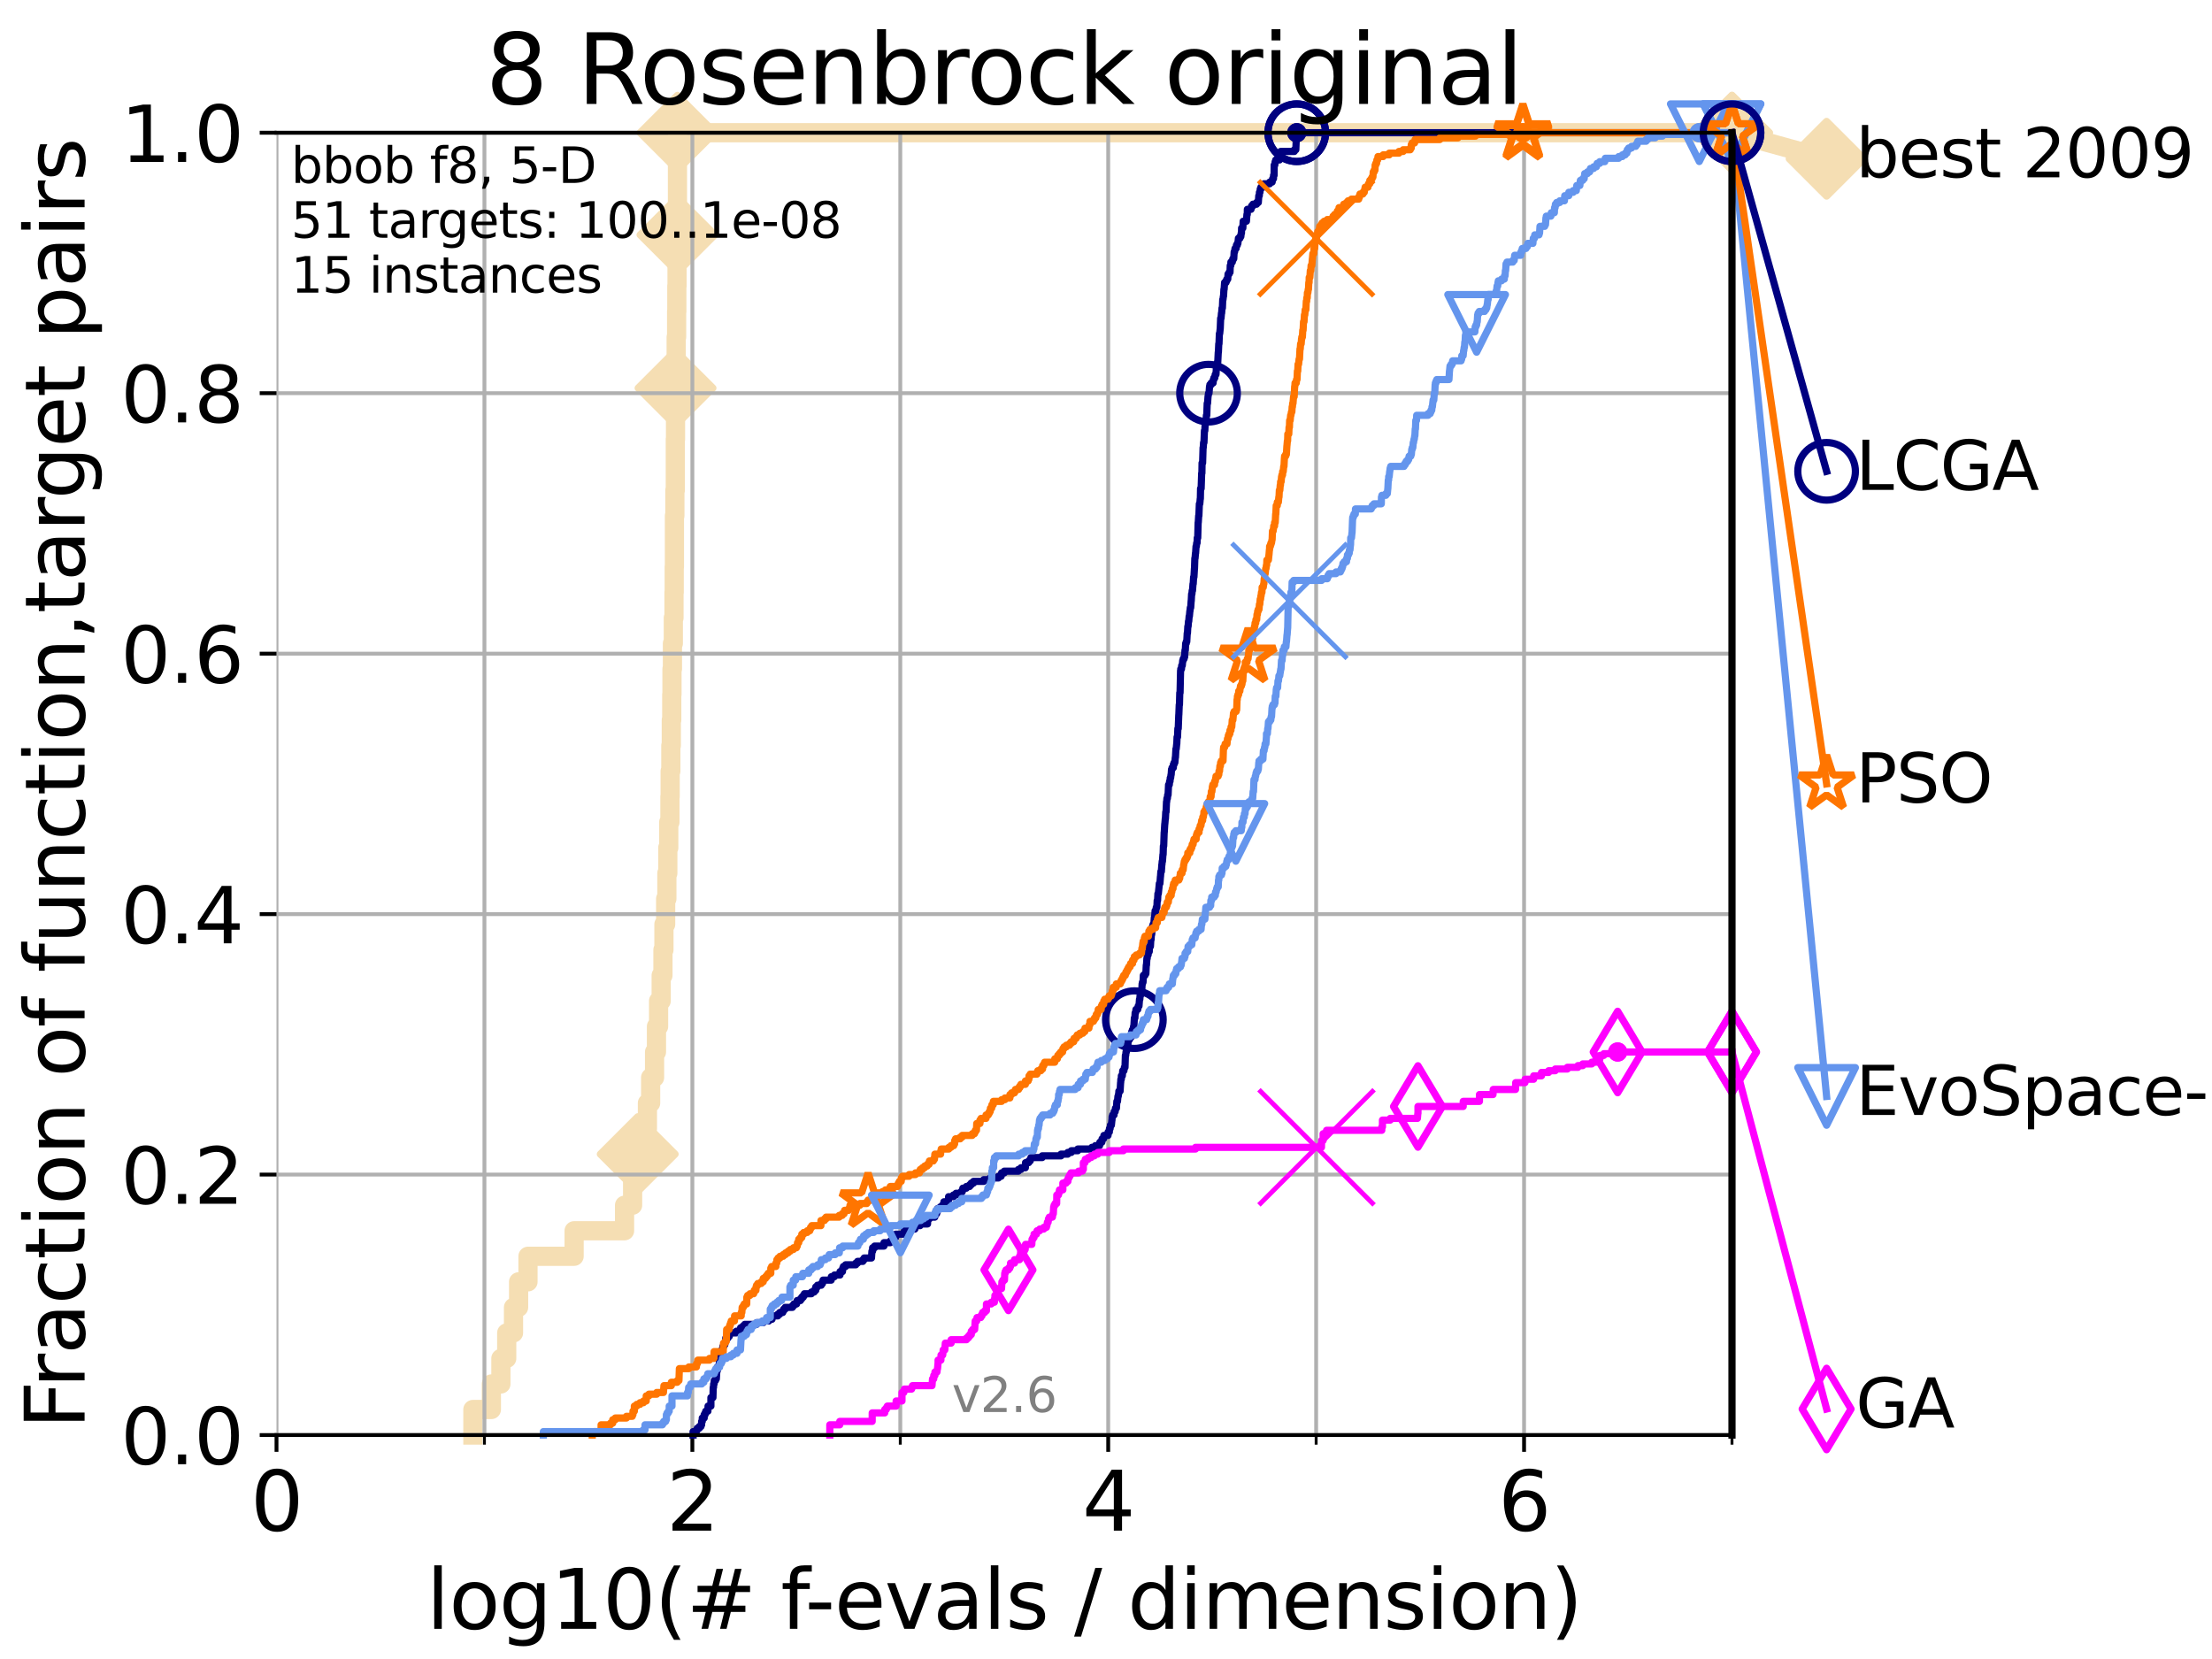 <?xml version="1.0" encoding="utf-8" standalone="no"?>
<!DOCTYPE svg PUBLIC "-//W3C//DTD SVG 1.1//EN"
  "http://www.w3.org/Graphics/SVG/1.1/DTD/svg11.dtd">
<svg xmlns:xlink="http://www.w3.org/1999/xlink" width="460.8pt" height="345.6pt" viewBox="0 0 460.8 345.6" xmlns="http://www.w3.org/2000/svg" version="1.1">
 <defs>
  <style type="text/css">*{stroke-linejoin: round; stroke-linecap: butt}</style>
 </defs>
 <g id="figure_1">
  <g id="patch_1">
   <path d="M 0 345.6 
L 460.8 345.6 
L 460.8 0 
L 0 0 
z
" style="fill: #ffffff"/>
  </g>
  <g id="axes_1">
   <g id="patch_2">
    <path d="M 57.6 298.944 
L 360.806 298.944 
L 360.806 27.648 
L 57.6 27.648 
z
" style="fill: #ffffff"/>
   </g>
   <g id="line2d_1">
    <path d="M 98.51 298.944 
L 98.51 293.624 
L 102.363 293.624 
L 102.363 288.305 
L 104.345 288.305 
L 104.345 282.985 
L 105.559 282.985 
L 105.559 277.666 
L 106.974 277.666 
L 106.974 272.346 
L 108.034 272.346 
L 108.034 267.027 
L 109.99 267.027 
L 109.99 261.707 
L 119.6 261.707 
L 119.6 256.388 
L 130.107 256.388 
L 130.107 251.068 
L 131.784 251.068 
L 131.784 245.749 
L 132.847 245.749 
L 132.847 240.429 
L 133.918 240.429 
L 133.918 235.11 
L 134.87 235.11 
L 134.87 229.79 
L 135.539 229.79 
L 135.539 224.471 
L 136.357 224.471 
L 136.357 219.151 
L 136.753 219.151 
L 136.753 213.832 
L 137.196 213.832 
L 137.196 208.512 
L 137.735 208.512 
L 137.735 203.192 
L 138.103 203.192 
L 138.103 197.873 
L 138.31 197.873 
L 138.31 192.553 
L 138.668 192.553 
L 138.668 187.234 
L 138.919 187.234 
L 138.919 181.914 
L 139.117 181.914 
L 139.117 176.595 
L 139.314 176.595 
L 139.314 171.275 
L 139.556 171.275 
L 139.556 165.956 
L 139.605 165.956 
L 139.605 160.636 
L 139.748 160.636 
L 139.748 155.317 
L 139.844 155.317 
L 139.844 149.997 
L 139.938 149.997 
L 139.938 144.678 
L 139.986 144.678 
L 139.986 139.358 
L 140.08 139.358 
L 140.08 134.039 
L 140.266 134.039 
L 140.266 128.719 
L 140.405 128.719 
L 140.405 123.4 
L 140.451 123.4 
L 140.451 118.08 
L 140.497 118.08 
L 140.497 107.441 
L 140.589 107.441 
L 140.589 102.121 
L 140.68 102.121 
L 140.68 91.482 
L 140.725 91.482 
L 140.725 80.843 
L 140.816 80.843 
L 140.816 75.524 
L 140.861 75.524 
L 140.861 70.204 
L 140.951 70.204 
L 140.951 64.885 
L 140.995 64.885 
L 140.995 59.565 
L 141.04 59.565 
L 141.04 54.246 
L 141.084 54.246 
L 141.084 48.926 
L 141.129 48.926 
L 141.129 27.648 
L 360.806 27.648 
" style="fill: none; stroke: #f5deb3; stroke-width: 4; stroke-linecap: square"/>
   </g>
   <g id="line2d_2">
    <defs>
     <path id="m4a29f8fef4" d="M 0 7.778 
L 7.778 0 
L 0 -7.778 
L -7.778 0 
z
" style="stroke: #f5deb3; stroke-width: 1.5; stroke-linejoin: miter"/>
    </defs>
    <g>
     <use xlink:href="#m4a29f8fef4" x="132.847" y="240.429" style="fill: #f5deb3; stroke: #f5deb3; stroke-width: 1.5; stroke-linejoin: miter"/>
     <use xlink:href="#m4a29f8fef4" x="140.725" y="80.843" style="fill: #f5deb3; stroke: #f5deb3; stroke-width: 1.5; stroke-linejoin: miter"/>
     <use xlink:href="#m4a29f8fef4" x="141.129" y="48.926" style="fill: #f5deb3; stroke: #f5deb3; stroke-width: 1.5; stroke-linejoin: miter"/>
     <use xlink:href="#m4a29f8fef4" x="141.129" y="27.648" style="fill: #f5deb3; stroke: #f5deb3; stroke-width: 1.5; stroke-linejoin: miter"/>
     <use xlink:href="#m4a29f8fef4" x="360.806" y="27.648" style="fill: #f5deb3; stroke: #f5deb3; stroke-width: 1.5; stroke-linejoin: miter"/>
    </g>
   </g>
   <g id="line2d_3">
    <path style="fill: none; stroke: #f5deb3; stroke-width: 4; stroke-linecap: square"/>
    <g/>
   </g>
   <g id="line2d_4">
    <path d="M 360.806 27.648 
L 380.515 33.074 
" style="fill: none; stroke: #f5deb3; stroke-width: 4; stroke-linecap: square"/>
    <g>
     <use xlink:href="#m4a29f8fef4" x="360.806" y="27.648" style="fill: #f5deb3; stroke: #f5deb3; stroke-width: 1.5; stroke-linejoin: miter"/>
     <use xlink:href="#m4a29f8fef4" x="380.515" y="33.074" style="fill: #f5deb3; stroke: #f5deb3; stroke-width: 1.5; stroke-linejoin: miter"/>
    </g>
   </g>
   <g id="matplotlib.axis_1">
    <g id="xtick_1">
     <g id="line2d_5">
      <path d="M 57.6 298.944 
L 57.6 27.648 
" clip-path="url(#pa8119f7377)" style="fill: none; stroke: #b0b0b0; stroke-width: 0.8; stroke-linecap: square"/>
     </g>
     <g id="line2d_6">
      <defs>
       <path id="me3864854a1" d="M 0 0 
L 0 3.5 
" style="stroke: #000000; stroke-width: 0.8"/>
      </defs>
      <g>
       <use xlink:href="#me3864854a1" x="57.6" y="298.944" style="stroke: #000000; stroke-width: 0.8"/>
      </g>
     </g>
     <g id="text_1">
      <!-- 0 -->
      <g transform="translate(52.192 318.861)scale(0.17 -0.17)">
       <defs>
        <path id="DejaVuSans-30" d="M 2034 4250 
Q 1547 4250 1301 3770 
Q 1056 3291 1056 2328 
Q 1056 1369 1301 889 
Q 1547 409 2034 409 
Q 2525 409 2770 889 
Q 3016 1369 3016 2328 
Q 3016 3291 2770 3770 
Q 2525 4250 2034 4250 
z
M 2034 4750 
Q 2819 4750 3233 4129 
Q 3647 3509 3647 2328 
Q 3647 1150 3233 529 
Q 2819 -91 2034 -91 
Q 1250 -91 836 529 
Q 422 1150 422 2328 
Q 422 3509 836 4129 
Q 1250 4750 2034 4750 
z
" transform="scale(0.016)"/>
       </defs>
       <use xlink:href="#DejaVuSans-30"/>
      </g>
     </g>
    </g>
    <g id="xtick_2">
     <g id="line2d_7">
      <path d="M 144.23 298.944 
L 144.23 27.648 
" clip-path="url(#pa8119f7377)" style="fill: none; stroke: #b0b0b0; stroke-width: 0.8; stroke-linecap: square"/>
     </g>
     <g id="line2d_8">
      <g>
       <use xlink:href="#me3864854a1" x="144.23" y="298.944" style="stroke: #000000; stroke-width: 0.8"/>
      </g>
     </g>
     <g id="text_2">
      <!-- 2 -->
      <g transform="translate(138.822 318.861)scale(0.17 -0.17)">
       <defs>
        <path id="DejaVuSans-32" d="M 1228 531 
L 3431 531 
L 3431 0 
L 469 0 
L 469 531 
Q 828 903 1448 1529 
Q 2069 2156 2228 2338 
Q 2531 2678 2651 2914 
Q 2772 3150 2772 3378 
Q 2772 3750 2511 3984 
Q 2250 4219 1831 4219 
Q 1534 4219 1204 4116 
Q 875 4013 500 3803 
L 500 4441 
Q 881 4594 1212 4672 
Q 1544 4750 1819 4750 
Q 2544 4750 2975 4387 
Q 3406 4025 3406 3419 
Q 3406 3131 3298 2873 
Q 3191 2616 2906 2266 
Q 2828 2175 2409 1742 
Q 1991 1309 1228 531 
z
" transform="scale(0.016)"/>
       </defs>
       <use xlink:href="#DejaVuSans-32"/>
      </g>
     </g>
    </g>
    <g id="xtick_3">
     <g id="line2d_9">
      <path d="M 230.861 298.944 
L 230.861 27.648 
" clip-path="url(#pa8119f7377)" style="fill: none; stroke: #b0b0b0; stroke-width: 0.8; stroke-linecap: square"/>
     </g>
     <g id="line2d_10">
      <g>
       <use xlink:href="#me3864854a1" x="230.861" y="298.944" style="stroke: #000000; stroke-width: 0.8"/>
      </g>
     </g>
     <g id="text_3">
      <!-- 4 -->
      <g transform="translate(225.453 318.861)scale(0.17 -0.17)">
       <defs>
        <path id="DejaVuSans-34" d="M 2419 4116 
L 825 1625 
L 2419 1625 
L 2419 4116 
z
M 2253 4666 
L 3047 4666 
L 3047 1625 
L 3713 1625 
L 3713 1100 
L 3047 1100 
L 3047 0 
L 2419 0 
L 2419 1100 
L 313 1100 
L 313 1709 
L 2253 4666 
z
" transform="scale(0.016)"/>
       </defs>
       <use xlink:href="#DejaVuSans-34"/>
      </g>
     </g>
    </g>
    <g id="xtick_4">
     <g id="line2d_11">
      <path d="M 317.491 298.944 
L 317.491 27.648 
" clip-path="url(#pa8119f7377)" style="fill: none; stroke: #b0b0b0; stroke-width: 0.8; stroke-linecap: square"/>
     </g>
     <g id="line2d_12">
      <g>
       <use xlink:href="#me3864854a1" x="317.491" y="298.944" style="stroke: #000000; stroke-width: 0.8"/>
      </g>
     </g>
     <g id="text_4">
      <!-- 6 -->
      <g transform="translate(312.083 318.861)scale(0.17 -0.17)">
       <defs>
        <path id="DejaVuSans-36" d="M 2113 2584 
Q 1688 2584 1439 2293 
Q 1191 2003 1191 1497 
Q 1191 994 1439 701 
Q 1688 409 2113 409 
Q 2538 409 2786 701 
Q 3034 994 3034 1497 
Q 3034 2003 2786 2293 
Q 2538 2584 2113 2584 
z
M 3366 4563 
L 3366 3988 
Q 3128 4100 2886 4159 
Q 2644 4219 2406 4219 
Q 1781 4219 1451 3797 
Q 1122 3375 1075 2522 
Q 1259 2794 1537 2939 
Q 1816 3084 2150 3084 
Q 2853 3084 3261 2657 
Q 3669 2231 3669 1497 
Q 3669 778 3244 343 
Q 2819 -91 2113 -91 
Q 1303 -91 875 529 
Q 447 1150 447 2328 
Q 447 3434 972 4092 
Q 1497 4750 2381 4750 
Q 2619 4750 2861 4703 
Q 3103 4656 3366 4563 
z
" transform="scale(0.016)"/>
       </defs>
       <use xlink:href="#DejaVuSans-36"/>
      </g>
     </g>
    </g>
    <g id="xtick_5">
     <g id="line2d_13">
      <path d="M 100.915 298.944 
L 100.915 27.648 
" clip-path="url(#pa8119f7377)" style="fill: none; stroke: #b0b0b0; stroke-width: 0.8; stroke-linecap: square"/>
     </g>
     <g id="line2d_14">
      <defs>
       <path id="me0bb95b3bf" d="M 0 0 
L 0 2 
" style="stroke: #000000; stroke-width: 0.6"/>
      </defs>
      <g>
       <use xlink:href="#me0bb95b3bf" x="100.915" y="298.944" style="stroke: #000000; stroke-width: 0.6"/>
      </g>
     </g>
    </g>
    <g id="xtick_6">
     <g id="line2d_15">
      <path d="M 187.546 298.944 
L 187.546 27.648 
" clip-path="url(#pa8119f7377)" style="fill: none; stroke: #b0b0b0; stroke-width: 0.8; stroke-linecap: square"/>
     </g>
     <g id="line2d_16">
      <g>
       <use xlink:href="#me0bb95b3bf" x="187.546" y="298.944" style="stroke: #000000; stroke-width: 0.6"/>
      </g>
     </g>
    </g>
    <g id="xtick_7">
     <g id="line2d_17">
      <path d="M 274.176 298.944 
L 274.176 27.648 
" clip-path="url(#pa8119f7377)" style="fill: none; stroke: #b0b0b0; stroke-width: 0.8; stroke-linecap: square"/>
     </g>
     <g id="line2d_18">
      <g>
       <use xlink:href="#me0bb95b3bf" x="274.176" y="298.944" style="stroke: #000000; stroke-width: 0.6"/>
      </g>
     </g>
    </g>
    <g id="xtick_8">
     <g id="line2d_19">
      <path d="M 360.806 298.944 
L 360.806 27.648 
" clip-path="url(#pa8119f7377)" style="fill: none; stroke: #b0b0b0; stroke-width: 0.8; stroke-linecap: square"/>
     </g>
     <g id="line2d_20">
      <g>
       <use xlink:href="#me0bb95b3bf" x="360.806" y="298.944" style="stroke: #000000; stroke-width: 0.6"/>
      </g>
     </g>
    </g>
    <g id="text_5">
     <!-- log10(# f-evals / dimension) -->
     <g transform="translate(88.823 339.314)scale(0.17 -0.17)">
      <defs>
       <path id="DejaVuSans-6c" d="M 603 4863 
L 1178 4863 
L 1178 0 
L 603 0 
L 603 4863 
z
" transform="scale(0.016)"/>
       <path id="DejaVuSans-6f" d="M 1959 3097 
Q 1497 3097 1228 2736 
Q 959 2375 959 1747 
Q 959 1119 1226 758 
Q 1494 397 1959 397 
Q 2419 397 2687 759 
Q 2956 1122 2956 1747 
Q 2956 2369 2687 2733 
Q 2419 3097 1959 3097 
z
M 1959 3584 
Q 2709 3584 3137 3096 
Q 3566 2609 3566 1747 
Q 3566 888 3137 398 
Q 2709 -91 1959 -91 
Q 1206 -91 779 398 
Q 353 888 353 1747 
Q 353 2609 779 3096 
Q 1206 3584 1959 3584 
z
" transform="scale(0.016)"/>
       <path id="DejaVuSans-67" d="M 2906 1791 
Q 2906 2416 2648 2759 
Q 2391 3103 1925 3103 
Q 1463 3103 1205 2759 
Q 947 2416 947 1791 
Q 947 1169 1205 825 
Q 1463 481 1925 481 
Q 2391 481 2648 825 
Q 2906 1169 2906 1791 
z
M 3481 434 
Q 3481 -459 3084 -895 
Q 2688 -1331 1869 -1331 
Q 1566 -1331 1297 -1286 
Q 1028 -1241 775 -1147 
L 775 -588 
Q 1028 -725 1275 -790 
Q 1522 -856 1778 -856 
Q 2344 -856 2625 -561 
Q 2906 -266 2906 331 
L 2906 616 
Q 2728 306 2450 153 
Q 2172 0 1784 0 
Q 1141 0 747 490 
Q 353 981 353 1791 
Q 353 2603 747 3093 
Q 1141 3584 1784 3584 
Q 2172 3584 2450 3431 
Q 2728 3278 2906 2969 
L 2906 3500 
L 3481 3500 
L 3481 434 
z
" transform="scale(0.016)"/>
       <path id="DejaVuSans-31" d="M 794 531 
L 1825 531 
L 1825 4091 
L 703 3866 
L 703 4441 
L 1819 4666 
L 2450 4666 
L 2450 531 
L 3481 531 
L 3481 0 
L 794 0 
L 794 531 
z
" transform="scale(0.016)"/>
       <path id="DejaVuSans-28" d="M 1984 4856 
Q 1566 4138 1362 3434 
Q 1159 2731 1159 2009 
Q 1159 1288 1364 580 
Q 1569 -128 1984 -844 
L 1484 -844 
Q 1016 -109 783 600 
Q 550 1309 550 2009 
Q 550 2706 781 3412 
Q 1013 4119 1484 4856 
L 1984 4856 
z
" transform="scale(0.016)"/>
       <path id="DejaVuSans-23" d="M 3272 2816 
L 2363 2816 
L 2100 1772 
L 3016 1772 
L 3272 2816 
z
M 2803 4594 
L 2478 3297 
L 3391 3297 
L 3719 4594 
L 4219 4594 
L 3897 3297 
L 4872 3297 
L 4872 2816 
L 3775 2816 
L 3519 1772 
L 4513 1772 
L 4513 1294 
L 3397 1294 
L 3072 0 
L 2572 0 
L 2894 1294 
L 1978 1294 
L 1656 0 
L 1153 0 
L 1478 1294 
L 494 1294 
L 494 1772 
L 1594 1772 
L 1856 2816 
L 850 2816 
L 850 3297 
L 1978 3297 
L 2297 4594 
L 2803 4594 
z
" transform="scale(0.016)"/>
       <path id="DejaVuSans-20" transform="scale(0.016)"/>
       <path id="DejaVuSans-66" d="M 2375 4863 
L 2375 4384 
L 1825 4384 
Q 1516 4384 1395 4259 
Q 1275 4134 1275 3809 
L 1275 3500 
L 2222 3500 
L 2222 3053 
L 1275 3053 
L 1275 0 
L 697 0 
L 697 3053 
L 147 3053 
L 147 3500 
L 697 3500 
L 697 3744 
Q 697 4328 969 4595 
Q 1241 4863 1831 4863 
L 2375 4863 
z
" transform="scale(0.016)"/>
       <path id="DejaVuSans-2d" d="M 313 2009 
L 1997 2009 
L 1997 1497 
L 313 1497 
L 313 2009 
z
" transform="scale(0.016)"/>
       <path id="DejaVuSans-65" d="M 3597 1894 
L 3597 1613 
L 953 1613 
Q 991 1019 1311 708 
Q 1631 397 2203 397 
Q 2534 397 2845 478 
Q 3156 559 3463 722 
L 3463 178 
Q 3153 47 2828 -22 
Q 2503 -91 2169 -91 
Q 1331 -91 842 396 
Q 353 884 353 1716 
Q 353 2575 817 3079 
Q 1281 3584 2069 3584 
Q 2775 3584 3186 3129 
Q 3597 2675 3597 1894 
z
M 3022 2063 
Q 3016 2534 2758 2815 
Q 2500 3097 2075 3097 
Q 1594 3097 1305 2825 
Q 1016 2553 972 2059 
L 3022 2063 
z
" transform="scale(0.016)"/>
       <path id="DejaVuSans-76" d="M 191 3500 
L 800 3500 
L 1894 563 
L 2988 3500 
L 3597 3500 
L 2284 0 
L 1503 0 
L 191 3500 
z
" transform="scale(0.016)"/>
       <path id="DejaVuSans-61" d="M 2194 1759 
Q 1497 1759 1228 1600 
Q 959 1441 959 1056 
Q 959 750 1161 570 
Q 1363 391 1709 391 
Q 2188 391 2477 730 
Q 2766 1069 2766 1631 
L 2766 1759 
L 2194 1759 
z
M 3341 1997 
L 3341 0 
L 2766 0 
L 2766 531 
Q 2569 213 2275 61 
Q 1981 -91 1556 -91 
Q 1019 -91 701 211 
Q 384 513 384 1019 
Q 384 1609 779 1909 
Q 1175 2209 1959 2209 
L 2766 2209 
L 2766 2266 
Q 2766 2663 2505 2880 
Q 2244 3097 1772 3097 
Q 1472 3097 1187 3025 
Q 903 2953 641 2809 
L 641 3341 
Q 956 3463 1253 3523 
Q 1550 3584 1831 3584 
Q 2591 3584 2966 3190 
Q 3341 2797 3341 1997 
z
" transform="scale(0.016)"/>
       <path id="DejaVuSans-73" d="M 2834 3397 
L 2834 2853 
Q 2591 2978 2328 3040 
Q 2066 3103 1784 3103 
Q 1356 3103 1142 2972 
Q 928 2841 928 2578 
Q 928 2378 1081 2264 
Q 1234 2150 1697 2047 
L 1894 2003 
Q 2506 1872 2764 1633 
Q 3022 1394 3022 966 
Q 3022 478 2636 193 
Q 2250 -91 1575 -91 
Q 1294 -91 989 -36 
Q 684 19 347 128 
L 347 722 
Q 666 556 975 473 
Q 1284 391 1588 391 
Q 1994 391 2212 530 
Q 2431 669 2431 922 
Q 2431 1156 2273 1281 
Q 2116 1406 1581 1522 
L 1381 1569 
Q 847 1681 609 1914 
Q 372 2147 372 2553 
Q 372 3047 722 3315 
Q 1072 3584 1716 3584 
Q 2034 3584 2315 3537 
Q 2597 3491 2834 3397 
z
" transform="scale(0.016)"/>
       <path id="DejaVuSans-2f" d="M 1625 4666 
L 2156 4666 
L 531 -594 
L 0 -594 
L 1625 4666 
z
" transform="scale(0.016)"/>
       <path id="DejaVuSans-64" d="M 2906 2969 
L 2906 4863 
L 3481 4863 
L 3481 0 
L 2906 0 
L 2906 525 
Q 2725 213 2448 61 
Q 2172 -91 1784 -91 
Q 1150 -91 751 415 
Q 353 922 353 1747 
Q 353 2572 751 3078 
Q 1150 3584 1784 3584 
Q 2172 3584 2448 3432 
Q 2725 3281 2906 2969 
z
M 947 1747 
Q 947 1113 1208 752 
Q 1469 391 1925 391 
Q 2381 391 2643 752 
Q 2906 1113 2906 1747 
Q 2906 2381 2643 2742 
Q 2381 3103 1925 3103 
Q 1469 3103 1208 2742 
Q 947 2381 947 1747 
z
" transform="scale(0.016)"/>
       <path id="DejaVuSans-69" d="M 603 3500 
L 1178 3500 
L 1178 0 
L 603 0 
L 603 3500 
z
M 603 4863 
L 1178 4863 
L 1178 4134 
L 603 4134 
L 603 4863 
z
" transform="scale(0.016)"/>
       <path id="DejaVuSans-6d" d="M 3328 2828 
Q 3544 3216 3844 3400 
Q 4144 3584 4550 3584 
Q 5097 3584 5394 3201 
Q 5691 2819 5691 2113 
L 5691 0 
L 5113 0 
L 5113 2094 
Q 5113 2597 4934 2840 
Q 4756 3084 4391 3084 
Q 3944 3084 3684 2787 
Q 3425 2491 3425 1978 
L 3425 0 
L 2847 0 
L 2847 2094 
Q 2847 2600 2669 2842 
Q 2491 3084 2119 3084 
Q 1678 3084 1418 2786 
Q 1159 2488 1159 1978 
L 1159 0 
L 581 0 
L 581 3500 
L 1159 3500 
L 1159 2956 
Q 1356 3278 1631 3431 
Q 1906 3584 2284 3584 
Q 2666 3584 2933 3390 
Q 3200 3197 3328 2828 
z
" transform="scale(0.016)"/>
       <path id="DejaVuSans-6e" d="M 3513 2113 
L 3513 0 
L 2938 0 
L 2938 2094 
Q 2938 2591 2744 2837 
Q 2550 3084 2163 3084 
Q 1697 3084 1428 2787 
Q 1159 2491 1159 1978 
L 1159 0 
L 581 0 
L 581 3500 
L 1159 3500 
L 1159 2956 
Q 1366 3272 1645 3428 
Q 1925 3584 2291 3584 
Q 2894 3584 3203 3211 
Q 3513 2838 3513 2113 
z
" transform="scale(0.016)"/>
       <path id="DejaVuSans-29" d="M 513 4856 
L 1013 4856 
Q 1481 4119 1714 3412 
Q 1947 2706 1947 2009 
Q 1947 1309 1714 600 
Q 1481 -109 1013 -844 
L 513 -844 
Q 928 -128 1133 580 
Q 1338 1288 1338 2009 
Q 1338 2731 1133 3434 
Q 928 4138 513 4856 
z
" transform="scale(0.016)"/>
      </defs>
      <use xlink:href="#DejaVuSans-6c"/>
      <use xlink:href="#DejaVuSans-6f" x="27.783"/>
      <use xlink:href="#DejaVuSans-67" x="88.965"/>
      <use xlink:href="#DejaVuSans-31" x="152.441"/>
      <use xlink:href="#DejaVuSans-30" x="216.064"/>
      <use xlink:href="#DejaVuSans-28" x="279.688"/>
      <use xlink:href="#DejaVuSans-23" x="318.701"/>
      <use xlink:href="#DejaVuSans-20" x="402.49"/>
      <use xlink:href="#DejaVuSans-66" x="434.277"/>
      <use xlink:href="#DejaVuSans-2d" x="463.982"/>
      <use xlink:href="#DejaVuSans-65" x="500.066"/>
      <use xlink:href="#DejaVuSans-76" x="561.59"/>
      <use xlink:href="#DejaVuSans-61" x="620.77"/>
      <use xlink:href="#DejaVuSans-6c" x="682.049"/>
      <use xlink:href="#DejaVuSans-73" x="709.832"/>
      <use xlink:href="#DejaVuSans-20" x="761.932"/>
      <use xlink:href="#DejaVuSans-2f" x="793.719"/>
      <use xlink:href="#DejaVuSans-20" x="827.41"/>
      <use xlink:href="#DejaVuSans-64" x="859.197"/>
      <use xlink:href="#DejaVuSans-69" x="922.674"/>
      <use xlink:href="#DejaVuSans-6d" x="950.457"/>
      <use xlink:href="#DejaVuSans-65" x="1047.869"/>
      <use xlink:href="#DejaVuSans-6e" x="1109.393"/>
      <use xlink:href="#DejaVuSans-73" x="1172.771"/>
      <use xlink:href="#DejaVuSans-69" x="1224.871"/>
      <use xlink:href="#DejaVuSans-6f" x="1252.654"/>
      <use xlink:href="#DejaVuSans-6e" x="1313.836"/>
      <use xlink:href="#DejaVuSans-29" x="1377.215"/>
     </g>
    </g>
   </g>
   <g id="matplotlib.axis_2">
    <g id="ytick_1">
     <g id="line2d_21">
      <path d="M 57.6 298.944 
L 360.806 298.944 
" clip-path="url(#pa8119f7377)" style="fill: none; stroke: #b0b0b0; stroke-width: 0.8; stroke-linecap: square"/>
     </g>
     <g id="line2d_22">
      <defs>
       <path id="m7814f81954" d="M 0 0 
L -3.5 0 
" style="stroke: #000000; stroke-width: 0.8"/>
      </defs>
      <g>
       <use xlink:href="#m7814f81954" x="57.6" y="298.944" style="stroke: #000000; stroke-width: 0.8"/>
      </g>
     </g>
     <g id="text_6">
      <!-- 0.0 -->
      <g transform="translate(25.155 305.023)scale(0.16 -0.16)">
       <defs>
        <path id="DejaVuSans-2e" d="M 684 794 
L 1344 794 
L 1344 0 
L 684 0 
L 684 794 
z
" transform="scale(0.016)"/>
       </defs>
       <use xlink:href="#DejaVuSans-30"/>
       <use xlink:href="#DejaVuSans-2e" x="63.623"/>
       <use xlink:href="#DejaVuSans-30" x="95.41"/>
      </g>
     </g>
    </g>
    <g id="ytick_2">
     <g id="line2d_23">
      <path d="M 57.6 244.685 
L 360.806 244.685 
" clip-path="url(#pa8119f7377)" style="fill: none; stroke: #b0b0b0; stroke-width: 0.8; stroke-linecap: square"/>
     </g>
     <g id="line2d_24">
      <g>
       <use xlink:href="#m7814f81954" x="57.6" y="244.685" style="stroke: #000000; stroke-width: 0.8"/>
      </g>
     </g>
     <g id="text_7">
      <!-- 0.2 -->
      <g transform="translate(25.155 250.764)scale(0.16 -0.16)">
       <use xlink:href="#DejaVuSans-30"/>
       <use xlink:href="#DejaVuSans-2e" x="63.623"/>
       <use xlink:href="#DejaVuSans-32" x="95.41"/>
      </g>
     </g>
    </g>
    <g id="ytick_3">
     <g id="line2d_25">
      <path d="M 57.6 190.426 
L 360.806 190.426 
" clip-path="url(#pa8119f7377)" style="fill: none; stroke: #b0b0b0; stroke-width: 0.8; stroke-linecap: square"/>
     </g>
     <g id="line2d_26">
      <g>
       <use xlink:href="#m7814f81954" x="57.6" y="190.426" style="stroke: #000000; stroke-width: 0.8"/>
      </g>
     </g>
     <g id="text_8">
      <!-- 0.4 -->
      <g transform="translate(25.155 196.504)scale(0.16 -0.16)">
       <use xlink:href="#DejaVuSans-30"/>
       <use xlink:href="#DejaVuSans-2e" x="63.623"/>
       <use xlink:href="#DejaVuSans-34" x="95.41"/>
      </g>
     </g>
    </g>
    <g id="ytick_4">
     <g id="line2d_27">
      <path d="M 57.6 136.166 
L 360.806 136.166 
" clip-path="url(#pa8119f7377)" style="fill: none; stroke: #b0b0b0; stroke-width: 0.8; stroke-linecap: square"/>
     </g>
     <g id="line2d_28">
      <g>
       <use xlink:href="#m7814f81954" x="57.6" y="136.166" style="stroke: #000000; stroke-width: 0.8"/>
      </g>
     </g>
     <g id="text_9">
      <!-- 0.6 -->
      <g transform="translate(25.155 142.245)scale(0.16 -0.16)">
       <use xlink:href="#DejaVuSans-30"/>
       <use xlink:href="#DejaVuSans-2e" x="63.623"/>
       <use xlink:href="#DejaVuSans-36" x="95.41"/>
      </g>
     </g>
    </g>
    <g id="ytick_5">
     <g id="line2d_29">
      <path d="M 57.6 81.907 
L 360.806 81.907 
" clip-path="url(#pa8119f7377)" style="fill: none; stroke: #b0b0b0; stroke-width: 0.8; stroke-linecap: square"/>
     </g>
     <g id="line2d_30">
      <g>
       <use xlink:href="#m7814f81954" x="57.6" y="81.907" style="stroke: #000000; stroke-width: 0.8"/>
      </g>
     </g>
     <g id="text_10">
      <!-- 0.8 -->
      <g transform="translate(25.155 87.986)scale(0.16 -0.16)">
       <defs>
        <path id="DejaVuSans-38" d="M 2034 2216 
Q 1584 2216 1326 1975 
Q 1069 1734 1069 1313 
Q 1069 891 1326 650 
Q 1584 409 2034 409 
Q 2484 409 2743 651 
Q 3003 894 3003 1313 
Q 3003 1734 2745 1975 
Q 2488 2216 2034 2216 
z
M 1403 2484 
Q 997 2584 770 2862 
Q 544 3141 544 3541 
Q 544 4100 942 4425 
Q 1341 4750 2034 4750 
Q 2731 4750 3128 4425 
Q 3525 4100 3525 3541 
Q 3525 3141 3298 2862 
Q 3072 2584 2669 2484 
Q 3125 2378 3379 2068 
Q 3634 1759 3634 1313 
Q 3634 634 3220 271 
Q 2806 -91 2034 -91 
Q 1263 -91 848 271 
Q 434 634 434 1313 
Q 434 1759 690 2068 
Q 947 2378 1403 2484 
z
M 1172 3481 
Q 1172 3119 1398 2916 
Q 1625 2713 2034 2713 
Q 2441 2713 2670 2916 
Q 2900 3119 2900 3481 
Q 2900 3844 2670 4047 
Q 2441 4250 2034 4250 
Q 1625 4250 1398 4047 
Q 1172 3844 1172 3481 
z
" transform="scale(0.016)"/>
       </defs>
       <use xlink:href="#DejaVuSans-30"/>
       <use xlink:href="#DejaVuSans-2e" x="63.623"/>
       <use xlink:href="#DejaVuSans-38" x="95.41"/>
      </g>
     </g>
    </g>
    <g id="ytick_6">
     <g id="line2d_31">
      <path d="M 57.6 27.648 
L 360.806 27.648 
" clip-path="url(#pa8119f7377)" style="fill: none; stroke: #b0b0b0; stroke-width: 0.8; stroke-linecap: square"/>
     </g>
     <g id="line2d_32">
      <g>
       <use xlink:href="#m7814f81954" x="57.6" y="27.648" style="stroke: #000000; stroke-width: 0.8"/>
      </g>
     </g>
     <g id="text_11">
      <!-- 1.0 -->
      <g transform="translate(25.155 33.727)scale(0.16 -0.16)">
       <use xlink:href="#DejaVuSans-31"/>
       <use xlink:href="#DejaVuSans-2e" x="63.623"/>
       <use xlink:href="#DejaVuSans-30" x="95.41"/>
      </g>
     </g>
    </g>
    <g id="text_12">
     <!-- Fraction of function,target pairs -->
     <g transform="translate(17.62 297.681)rotate(-90)scale(0.17 -0.17)">
      <defs>
       <path id="DejaVuSans-46" d="M 628 4666 
L 3309 4666 
L 3309 4134 
L 1259 4134 
L 1259 2759 
L 3109 2759 
L 3109 2228 
L 1259 2228 
L 1259 0 
L 628 0 
L 628 4666 
z
" transform="scale(0.016)"/>
       <path id="DejaVuSans-72" d="M 2631 2963 
Q 2534 3019 2420 3045 
Q 2306 3072 2169 3072 
Q 1681 3072 1420 2755 
Q 1159 2438 1159 1844 
L 1159 0 
L 581 0 
L 581 3500 
L 1159 3500 
L 1159 2956 
Q 1341 3275 1631 3429 
Q 1922 3584 2338 3584 
Q 2397 3584 2469 3576 
Q 2541 3569 2628 3553 
L 2631 2963 
z
" transform="scale(0.016)"/>
       <path id="DejaVuSans-63" d="M 3122 3366 
L 3122 2828 
Q 2878 2963 2633 3030 
Q 2388 3097 2138 3097 
Q 1578 3097 1268 2742 
Q 959 2388 959 1747 
Q 959 1106 1268 751 
Q 1578 397 2138 397 
Q 2388 397 2633 464 
Q 2878 531 3122 666 
L 3122 134 
Q 2881 22 2623 -34 
Q 2366 -91 2075 -91 
Q 1284 -91 818 406 
Q 353 903 353 1747 
Q 353 2603 823 3093 
Q 1294 3584 2113 3584 
Q 2378 3584 2631 3529 
Q 2884 3475 3122 3366 
z
" transform="scale(0.016)"/>
       <path id="DejaVuSans-74" d="M 1172 4494 
L 1172 3500 
L 2356 3500 
L 2356 3053 
L 1172 3053 
L 1172 1153 
Q 1172 725 1289 603 
Q 1406 481 1766 481 
L 2356 481 
L 2356 0 
L 1766 0 
Q 1100 0 847 248 
Q 594 497 594 1153 
L 594 3053 
L 172 3053 
L 172 3500 
L 594 3500 
L 594 4494 
L 1172 4494 
z
" transform="scale(0.016)"/>
       <path id="DejaVuSans-75" d="M 544 1381 
L 544 3500 
L 1119 3500 
L 1119 1403 
Q 1119 906 1312 657 
Q 1506 409 1894 409 
Q 2359 409 2629 706 
Q 2900 1003 2900 1516 
L 2900 3500 
L 3475 3500 
L 3475 0 
L 2900 0 
L 2900 538 
Q 2691 219 2414 64 
Q 2138 -91 1772 -91 
Q 1169 -91 856 284 
Q 544 659 544 1381 
z
M 1991 3584 
L 1991 3584 
z
" transform="scale(0.016)"/>
       <path id="DejaVuSans-2c" d="M 750 794 
L 1409 794 
L 1409 256 
L 897 -744 
L 494 -744 
L 750 256 
L 750 794 
z
" transform="scale(0.016)"/>
       <path id="DejaVuSans-70" d="M 1159 525 
L 1159 -1331 
L 581 -1331 
L 581 3500 
L 1159 3500 
L 1159 2969 
Q 1341 3281 1617 3432 
Q 1894 3584 2278 3584 
Q 2916 3584 3314 3078 
Q 3713 2572 3713 1747 
Q 3713 922 3314 415 
Q 2916 -91 2278 -91 
Q 1894 -91 1617 61 
Q 1341 213 1159 525 
z
M 3116 1747 
Q 3116 2381 2855 2742 
Q 2594 3103 2138 3103 
Q 1681 3103 1420 2742 
Q 1159 2381 1159 1747 
Q 1159 1113 1420 752 
Q 1681 391 2138 391 
Q 2594 391 2855 752 
Q 3116 1113 3116 1747 
z
" transform="scale(0.016)"/>
      </defs>
      <use xlink:href="#DejaVuSans-46"/>
      <use xlink:href="#DejaVuSans-72" x="50.27"/>
      <use xlink:href="#DejaVuSans-61" x="91.383"/>
      <use xlink:href="#DejaVuSans-63" x="152.662"/>
      <use xlink:href="#DejaVuSans-74" x="207.643"/>
      <use xlink:href="#DejaVuSans-69" x="246.852"/>
      <use xlink:href="#DejaVuSans-6f" x="274.635"/>
      <use xlink:href="#DejaVuSans-6e" x="335.816"/>
      <use xlink:href="#DejaVuSans-20" x="399.195"/>
      <use xlink:href="#DejaVuSans-6f" x="430.982"/>
      <use xlink:href="#DejaVuSans-66" x="492.164"/>
      <use xlink:href="#DejaVuSans-20" x="527.369"/>
      <use xlink:href="#DejaVuSans-66" x="559.156"/>
      <use xlink:href="#DejaVuSans-75" x="594.361"/>
      <use xlink:href="#DejaVuSans-6e" x="657.74"/>
      <use xlink:href="#DejaVuSans-63" x="721.119"/>
      <use xlink:href="#DejaVuSans-74" x="776.1"/>
      <use xlink:href="#DejaVuSans-69" x="815.309"/>
      <use xlink:href="#DejaVuSans-6f" x="843.092"/>
      <use xlink:href="#DejaVuSans-6e" x="904.273"/>
      <use xlink:href="#DejaVuSans-2c" x="967.652"/>
      <use xlink:href="#DejaVuSans-74" x="999.439"/>
      <use xlink:href="#DejaVuSans-61" x="1038.648"/>
      <use xlink:href="#DejaVuSans-72" x="1099.928"/>
      <use xlink:href="#DejaVuSans-67" x="1139.291"/>
      <use xlink:href="#DejaVuSans-65" x="1202.768"/>
      <use xlink:href="#DejaVuSans-74" x="1264.291"/>
      <use xlink:href="#DejaVuSans-20" x="1303.5"/>
      <use xlink:href="#DejaVuSans-70" x="1335.287"/>
      <use xlink:href="#DejaVuSans-61" x="1398.764"/>
      <use xlink:href="#DejaVuSans-69" x="1460.043"/>
      <use xlink:href="#DejaVuSans-72" x="1487.826"/>
      <use xlink:href="#DejaVuSans-73" x="1528.939"/>
     </g>
    </g>
   </g>
   <g id="line2d_33">
    <defs>
     <path id="mc3a19794e3" d="M 0 1.5 
C 0.398 1.5 0.779 1.342 1.061 1.061 
C 1.342 0.779 1.5 0.398 1.5 0 
C 1.5 -0.398 1.342 -0.779 1.061 -1.061 
C 0.779 -1.342 0.398 -1.5 0 -1.5 
C -0.398 -1.5 -0.779 -1.342 -1.061 -1.061 
C -1.342 -0.779 -1.5 -0.398 -1.5 0 
C -1.5 0.398 -1.342 0.779 -1.061 1.061 
C -0.779 1.342 -0.398 1.5 0 1.5 
z
" style="stroke: #f5deb3"/>
    </defs>
    <g>
     <use xlink:href="#mc3a19794e3" x="141.129" y="27.648" style="fill: #f5deb3; stroke: #f5deb3"/>
     <use xlink:href="#mc3a19794e3" x="141.129" y="27.648" style="fill: #f5deb3; stroke: #f5deb3"/>
    </g>
   </g>
   <g id="line2d_34">
    <defs>
     <path id="m22eb15f64c" d="M 0 1.5 
C 0.398 1.5 0.779 1.342 1.061 1.061 
C 1.342 0.779 1.5 0.398 1.5 0 
C 1.5 -0.398 1.342 -0.779 1.061 -1.061 
C 0.779 -1.342 0.398 -1.5 0 -1.5 
C -0.398 -1.5 -0.779 -1.342 -1.061 -1.061 
C -1.342 -0.779 -1.5 -0.398 -1.5 0 
C -1.5 0.398 -1.342 0.779 -1.061 1.061 
C -0.779 1.342 -0.398 1.5 0 1.5 
z
" style="stroke: #000080"/>
    </defs>
    <g>
     <use xlink:href="#m22eb15f64c" x="270.14" y="27.648" style="fill: #000080; stroke: #000080"/>
     <use xlink:href="#m22eb15f64c" x="270.14" y="27.648" style="fill: #000080; stroke: #000080"/>
    </g>
   </g>
   <g id="line2d_35">
    <path d="M 144.38 298.944 
L 144.38 298.235 
L 145.076 298.235 
L 145.076 297.88 
L 145.255 297.88 
L 145.255 297.525 
L 145.678 297.525 
L 145.678 297.171 
L 146.023 297.171 
L 146.023 296.816 
L 146.16 296.816 
L 146.16 296.107 
L 146.295 296.107 
L 146.295 295.398 
L 146.695 295.398 
L 146.695 294.688 
L 146.892 294.688 
L 146.892 294.334 
L 147.022 294.334 
L 147.022 293.979 
L 147.471 293.979 
L 147.503 292.915 
L 148.094 292.915 
L 148.094 291.142 
L 148.518 291.142 
L 148.578 289.014 
L 148.638 289.014 
L 148.667 288.305 
L 148.756 288.305 
L 148.786 287.596 
L 149.05 287.596 
L 149.05 287.241 
L 149.224 287.241 
L 149.31 285.822 
L 149.339 285.822 
L 149.339 285.468 
L 149.453 285.468 
L 149.453 284.759 
L 149.848 284.759 
L 149.848 283.695 
L 150.097 283.695 
L 150.207 282.276 
L 150.317 282.276 
L 150.344 281.212 
L 150.533 281.212 
L 150.587 280.503 
L 150.747 280.503 
L 150.747 280.148 
L 150.985 280.148 
L 151.09 279.439 
L 151.194 279.439 
L 151.194 278.73 
L 151.656 278.73 
L 151.656 278.375 
L 151.933 278.375 
L 151.983 277.666 
L 153.398 277.666 
L 153.398 277.311 
L 154.234 277.311 
L 154.279 276.602 
L 154.779 276.602 
L 154.779 276.247 
L 155.141 276.247 
L 155.141 275.893 
L 157.624 275.893 
L 157.624 275.538 
L 158.977 275.538 
L 158.977 275.183 
L 160.159 275.183 
L 160.159 274.829 
L 160.824 274.829 
L 160.871 274.12 
L 162.045 274.12 
L 162.045 273.765 
L 162.435 273.765 
L 162.435 273.41 
L 163.068 273.41 
L 163.068 273.056 
L 163.26 273.056 
L 163.26 272.701 
L 163.586 272.701 
L 163.586 272.346 
L 165.084 272.346 
L 165.084 271.992 
L 165.38 271.992 
L 165.38 271.637 
L 165.946 271.637 
L 166.052 270.928 
L 166.747 270.928 
L 166.747 270.573 
L 167.018 270.573 
L 167.018 270.219 
L 167.34 270.219 
L 167.34 269.864 
L 167.57 269.864 
L 167.57 269.509 
L 169.034 269.509 
L 169.034 269.155 
L 169.609 269.155 
L 169.609 268.8 
L 169.938 268.8 
L 169.938 268.091 
L 170.29 268.091 
L 170.29 267.736 
L 171.083 267.736 
L 171.083 267.381 
L 171.343 267.381 
L 171.343 267.027 
L 171.458 267.027 
L 171.458 266.672 
L 173.157 266.672 
L 173.182 265.963 
L 173.825 265.963 
L 173.825 265.608 
L 174.989 265.608 
L 174.997 264.899 
L 175.503 264.899 
L 175.553 264.19 
L 175.688 264.19 
L 175.688 263.835 
L 176.155 263.835 
L 176.155 263.48 
L 178.278 263.48 
L 178.278 263.126 
L 178.644 263.126 
L 178.644 262.771 
L 179.746 262.771 
L 179.746 262.417 
L 180.023 262.417 
L 180.023 262.062 
L 181.548 262.062 
L 181.641 260.643 
L 181.779 260.643 
L 181.779 259.934 
L 182.194 259.934 
L 182.194 259.579 
L 184.144 259.579 
L 184.149 258.87 
L 185.463 258.87 
L 185.463 258.516 
L 185.895 258.516 
L 185.895 258.161 
L 186.184 258.161 
L 186.184 257.806 
L 186.569 257.806 
L 186.604 257.097 
L 188.399 257.097 
L 188.402 256.388 
L 189.815 256.388 
L 189.815 256.033 
L 190.589 256.033 
L 190.589 255.324 
L 191.668 255.324 
L 191.668 254.969 
L 193.222 254.969 
L 193.28 253.905 
L 193.607 253.905 
L 193.607 253.551 
L 194.729 253.551 
L 194.765 252.841 
L 195.123 252.841 
L 195.123 252.487 
L 195.251 252.487 
L 195.325 251.778 
L 195.877 251.778 
L 195.877 251.423 
L 196.307 251.423 
L 196.307 251.068 
L 196.588 251.068 
L 196.632 250.359 
L 197.561 250.359 
L 197.607 249.295 
L 198.613 249.295 
L 198.613 248.94 
L 199.157 248.94 
L 199.157 248.586 
L 200.21 248.586 
L 200.21 248.231 
L 200.47 248.231 
L 200.573 247.522 
L 201.306 247.522 
L 201.306 247.167 
L 201.994 247.167 
L 201.994 246.813 
L 202.325 246.813 
L 202.325 246.458 
L 202.802 246.458 
L 202.802 246.103 
L 204.919 246.103 
L 204.919 245.749 
L 206.241 245.749 
L 206.241 245.394 
L 207.985 245.394 
L 207.985 245.039 
L 208.56 245.039 
L 208.65 244.33 
L 209.209 244.33 
L 209.209 243.976 
L 212.144 243.976 
L 212.144 243.621 
L 212.69 243.621 
L 212.69 243.266 
L 213.603 243.266 
L 213.634 242.202 
L 214.287 242.202 
L 214.287 241.848 
L 214.607 241.848 
L 214.607 241.493 
L 214.757 241.493 
L 214.757 241.138 
L 217.108 241.138 
L 217.108 240.784 
L 221.025 240.784 
L 221.025 240.429 
L 222.438 240.429 
L 222.438 240.075 
L 223.169 240.075 
L 223.169 239.72 
L 224.514 239.72 
L 224.514 239.365 
L 227.46 239.365 
L 227.46 239.011 
L 228.184 239.011 
L 228.184 238.656 
L 229.066 238.656 
L 229.119 237.947 
L 229.542 237.947 
L 229.583 237.237 
L 229.897 237.237 
L 229.96 236.528 
L 230.825 236.528 
L 230.84 235.819 
L 231.097 235.819 
L 231.114 235.11 
L 231.255 235.11 
L 231.317 234.4 
L 231.522 234.4 
L 231.631 233.336 
L 231.648 233.336 
L 231.679 232.627 
L 231.785 232.627 
L 231.785 232.273 
L 232.075 232.273 
L 232.102 231.563 
L 232.314 231.563 
L 232.37 230.854 
L 232.572 230.854 
L 232.661 229.435 
L 232.792 229.435 
L 232.89 228.372 
L 232.952 228.372 
L 233.057 227.662 
L 233.079 227.662 
L 233.079 227.308 
L 233.336 227.308 
L 233.439 225.534 
L 233.455 225.534 
L 233.497 224.825 
L 233.59 224.825 
L 233.6 224.116 
L 233.798 224.116 
L 233.884 223.052 
L 234.133 223.052 
L 234.228 222.343 
L 234.358 222.343 
L 234.439 219.86 
L 234.504 219.86 
L 234.571 219.151 
L 234.642 219.151 
L 234.642 218.796 
L 234.76 218.796 
L 234.854 218.087 
L 234.924 218.087 
L 235.027 216.669 
L 235.225 216.669 
L 235.225 216.314 
L 235.435 216.314 
L 235.435 215.959 
L 235.722 215.959 
L 235.768 214.895 
L 235.899 214.895 
L 235.899 214.541 
L 236.042 214.541 
L 236.135 213.832 
L 236.203 213.832 
L 236.31 212.058 
L 236.421 212.058 
L 236.469 210.994 
L 236.561 210.994 
L 236.645 210.285 
L 237.01 210.285 
L 237.107 209.576 
L 237.272 209.576 
L 237.381 208.157 
L 237.45 208.157 
L 237.49 207.448 
L 237.575 207.448 
L 237.575 207.093 
L 237.703 207.093 
L 237.802 206.384 
L 237.853 206.384 
L 237.924 204.966 
L 237.994 204.966 
L 237.994 204.611 
L 238.115 204.611 
L 238.178 203.192 
L 238.515 203.192 
L 238.515 202.838 
L 238.707 202.838 
L 238.79 201.065 
L 238.831 201.065 
L 238.922 199.646 
L 238.985 199.646 
L 238.995 198.937 
L 239.174 198.937 
L 239.227 198.228 
L 239.412 198.228 
L 239.437 197.164 
L 239.652 197.164 
L 239.734 195.745 
L 239.794 195.745 
L 239.85 194.681 
L 239.912 194.681 
L 240.013 193.617 
L 240.09 193.617 
L 240.104 192.908 
L 240.216 192.908 
L 240.216 192.553 
L 240.372 192.553 
L 240.467 191.135 
L 240.528 191.135 
L 240.632 189.716 
L 240.82 189.716 
L 240.877 189.007 
L 240.996 189.007 
L 241.062 187.589 
L 241.143 187.589 
L 241.215 186.17 
L 241.299 186.17 
L 241.407 185.106 
L 241.412 185.106 
L 241.51 184.042 
L 241.632 184.042 
L 241.74 182.624 
L 241.753 182.624 
L 241.828 181.56 
L 241.933 181.56 
L 242.029 180.141 
L 242.049 180.141 
L 242.111 179.432 
L 242.16 179.432 
L 242.264 178.013 
L 242.3 178.013 
L 242.356 176.24 
L 242.422 176.24 
L 242.517 173.403 
L 242.535 173.403 
L 242.645 171.63 
L 242.66 171.63 
L 242.748 170.566 
L 242.777 170.566 
L 242.849 169.147 
L 242.909 169.147 
L 243.006 167.02 
L 243.041 167.02 
L 243.093 166.31 
L 243.189 166.31 
L 243.248 165.601 
L 243.331 165.601 
L 243.433 163.473 
L 243.588 163.473 
L 243.646 162.764 
L 243.736 162.764 
L 243.785 162.055 
L 243.864 162.055 
L 243.949 161.346 
L 243.979 161.346 
L 244.048 160.282 
L 244.162 160.282 
L 244.162 159.927 
L 244.426 159.927 
L 244.444 159.218 
L 244.589 159.218 
L 244.589 158.863 
L 244.743 158.863 
L 244.837 157.799 
L 244.867 157.799 
L 244.964 156.026 
L 245.024 156.026 
L 245.13 154.962 
L 245.147 154.962 
L 245.204 153.544 
L 245.299 153.544 
L 245.37 151.77 
L 245.448 151.77 
L 245.559 148.933 
L 245.571 148.933 
L 245.656 146.805 
L 245.702 146.805 
L 245.766 144.323 
L 245.827 144.323 
L 245.934 139.713 
L 245.974 139.713 
L 245.974 139.358 
L 246.125 139.358 
L 246.166 138.649 
L 246.287 138.649 
L 246.386 137.585 
L 246.486 137.585 
L 246.486 137.23 
L 246.668 137.23 
L 246.668 136.876 
L 246.78 136.876 
L 246.851 135.457 
L 246.925 135.457 
L 246.994 134.039 
L 247.112 134.039 
L 247.112 133.684 
L 247.224 133.684 
L 247.318 131.911 
L 247.368 131.911 
L 247.446 130.492 
L 247.502 130.492 
L 247.585 129.428 
L 247.637 129.428 
L 247.723 128.364 
L 247.774 128.364 
L 247.868 127.301 
L 247.893 127.301 
L 247.966 126.591 
L 248.042 126.591 
L 248.141 125.173 
L 248.159 125.173 
L 248.232 123.754 
L 248.297 123.754 
L 248.351 123.045 
L 248.417 123.045 
L 248.525 121.626 
L 248.567 121.626 
L 248.649 120.208 
L 248.719 120.208 
L 248.821 118.435 
L 248.835 118.435 
L 248.906 116.307 
L 248.95 116.307 
L 249.038 115.243 
L 249.067 115.243 
L 249.157 113.824 
L 249.222 113.824 
L 249.292 113.115 
L 249.369 113.115 
L 249.41 112.051 
L 249.506 112.051 
L 249.595 108.859 
L 249.62 108.859 
L 249.707 107.441 
L 249.751 107.441 
L 249.849 104.958 
L 249.94 104.958 
L 250.03 103.895 
L 250.056 103.895 
L 250.098 101.767 
L 250.22 101.767 
L 250.328 98.575 
L 250.377 98.575 
L 250.41 96.447 
L 250.524 96.447 
L 250.621 93.256 
L 250.656 93.256 
L 250.726 92.192 
L 250.806 92.192 
L 250.907 89.709 
L 250.985 89.709 
L 251.076 87.936 
L 251.224 87.936 
L 251.317 86.517 
L 251.39 86.517 
L 251.48 84.035 
L 251.552 84.035 
L 251.654 82.616 
L 251.665 82.616 
L 251.761 81.907 
L 251.862 81.907 
L 251.969 80.489 
L 252.041 80.489 
L 252.041 80.134 
L 252.309 80.134 
L 252.309 79.779 
L 252.711 79.779 
L 252.761 79.07 
L 252.872 79.07 
L 252.872 78.715 
L 253.066 78.715 
L 253.145 78.006 
L 253.312 78.006 
L 253.4 76.588 
L 253.478 76.588 
L 253.557 75.524 
L 253.679 75.524 
L 253.783 73.396 
L 253.812 73.396 
L 253.891 71.623 
L 253.938 71.623 
L 254.02 69.495 
L 254.084 69.495 
L 254.194 68.431 
L 254.199 68.431 
L 254.284 66.303 
L 254.362 66.303 
L 254.452 65.239 
L 254.485 65.239 
L 254.57 64.175 
L 254.646 64.175 
L 254.718 62.402 
L 254.773 62.402 
L 254.854 61.693 
L 254.886 61.693 
L 254.964 60.274 
L 255.007 60.274 
L 255.105 58.856 
L 255.4 58.856 
L 255.4 58.501 
L 255.563 58.501 
L 255.563 58.147 
L 255.762 58.147 
L 255.827 57.083 
L 256.047 57.083 
L 256.047 56.728 
L 256.233 56.728 
L 256.284 55.31 
L 256.402 55.31 
L 256.418 54.6 
L 256.712 54.6 
L 256.712 54.246 
L 256.823 54.246 
L 256.823 53.891 
L 257.014 53.891 
L 257.096 52.472 
L 257.188 52.472 
L 257.28 51.763 
L 257.501 51.763 
L 257.575 51.054 
L 257.761 51.054 
L 257.761 50.699 
L 257.878 50.699 
L 257.984 49.635 
L 258.304 49.635 
L 258.304 49.281 
L 258.491 49.281 
L 258.565 48.571 
L 258.622 48.571 
L 258.648 47.508 
L 258.905 47.508 
L 258.976 46.089 
L 259.655 46.089 
L 259.757 44.67 
L 259.828 44.67 
L 259.847 43.607 
L 260.613 43.607 
L 260.613 43.252 
L 260.728 43.252 
L 260.728 42.897 
L 261.005 42.897 
L 261.005 42.543 
L 261.76 42.543 
L 261.76 42.188 
L 262.129 42.188 
L 262.229 40.77 
L 262.337 40.77 
L 262.361 40.06 
L 262.468 40.06 
L 262.536 39.351 
L 262.672 39.351 
L 262.672 38.996 
L 263.134 38.996 
L 263.134 38.642 
L 263.297 38.642 
L 263.297 38.287 
L 264.496 38.287 
L 264.496 37.932 
L 265.011 37.932 
L 265.112 37.223 
L 265.291 37.223 
L 265.305 36.514 
L 265.418 36.514 
L 265.435 34.386 
L 265.562 34.386 
L 265.638 33.677 
L 265.758 33.677 
L 265.758 33.322 
L 266.551 33.322 
L 266.551 32.968 
L 266.706 32.968 
L 266.783 31.549 
L 269.632 31.549 
L 269.632 31.194 
L 269.943 31.194 
L 270.032 29.067 
L 270.093 29.067 
L 270.14 27.648 
L 360.806 27.648 
L 360.806 27.648 
" style="fill: none; stroke: #000080; stroke-width: 1.5; stroke-linecap: square"/>
   </g>
   <g id="line2d_36">
    <defs>
     <path id="m2f9e4cffdf" d="M 0 6 
C 1.591 6 3.117 5.368 4.243 4.243 
C 5.368 3.117 6 1.591 6 0 
C 6 -1.591 5.368 -3.117 4.243 -4.243 
C 3.117 -5.368 1.591 -6 0 -6 
C -1.591 -6 -3.117 -5.368 -4.243 -4.243 
C -5.368 -3.117 -6 -1.591 -6 0 
C -6 1.591 -5.368 3.117 -4.243 4.243 
C -3.117 5.368 -1.591 6 0 6 
z
" style="stroke: #000080; stroke-width: 1.5"/>
    </defs>
    <g>
     <use xlink:href="#m2f9e4cffdf" x="236.31" y="212.413" style="fill-opacity: 0; stroke: #000080; stroke-width: 1.5"/>
     <use xlink:href="#m2f9e4cffdf" x="251.761" y="81.907" style="fill-opacity: 0; stroke: #000080; stroke-width: 1.5"/>
     <use xlink:href="#m2f9e4cffdf" x="270.14" y="27.648" style="fill-opacity: 0; stroke: #000080; stroke-width: 1.5"/>
     <use xlink:href="#m2f9e4cffdf" x="270.14" y="27.648" style="fill-opacity: 0; stroke: #000080; stroke-width: 1.5"/>
     <use xlink:href="#m2f9e4cffdf" x="360.806" y="27.648" style="fill-opacity: 0; stroke: #000080; stroke-width: 1.5"/>
    </g>
   </g>
   <g id="line2d_37">
    <path style="fill: none; stroke: #000080; stroke-width: 1.5; stroke-linecap: square"/>
    <g/>
   </g>
   <g id="line2d_38">
    <defs>
     <path id="ma018cc6ea1" d="M 0 1.5 
C 0.398 1.5 0.779 1.342 1.061 1.061 
C 1.342 0.779 1.5 0.398 1.5 0 
C 1.5 -0.398 1.342 -0.779 1.061 -1.061 
C 0.779 -1.342 0.398 -1.5 0 -1.5 
C -0.398 -1.5 -0.779 -1.342 -1.061 -1.061 
C -1.342 -0.779 -1.5 -0.398 -1.5 0 
C -1.5 0.398 -1.342 0.779 -1.061 1.061 
C -0.779 1.342 -0.398 1.5 0 1.5 
z
" style="stroke: #ff00ff"/>
    </defs>
    <g>
     <use xlink:href="#ma018cc6ea1" x="336.99" y="219.151" style="fill: #ff00ff; stroke: #ff00ff"/>
     <use xlink:href="#ma018cc6ea1" x="336.99" y="219.151" style="fill: #ff00ff; stroke: #ff00ff"/>
    </g>
   </g>
   <g id="line2d_39">
    <path d="M 172.864 298.944 
L 172.864 296.816 
L 174.938 296.816 
L 174.938 296.107 
L 181.692 296.107 
L 181.697 294.334 
L 184.306 294.334 
L 184.306 293.624 
L 184.629 293.624 
L 184.629 293.27 
L 184.844 293.27 
L 184.844 292.915 
L 186.676 292.915 
L 186.676 291.851 
L 187.9 291.851 
L 187.9 290.078 
L 188.291 290.078 
L 188.399 289.369 
L 189.908 289.369 
L 189.908 289.014 
L 190.08 289.014 
L 190.08 288.66 
L 194.153 288.66 
L 194.261 287.241 
L 194.517 287.241 
L 194.517 286.532 
L 194.762 286.532 
L 194.762 285.822 
L 195.183 285.822 
L 195.276 285.113 
L 195.305 285.113 
L 195.402 284.049 
L 195.417 284.049 
L 195.417 283.34 
L 196.009 283.34 
L 196.029 282.276 
L 196.385 282.276 
L 196.481 281.212 
L 196.822 281.212 
L 196.925 279.794 
L 198.139 279.794 
L 198.139 279.084 
L 201.341 279.084 
L 201.341 278.73 
L 201.713 278.73 
L 201.713 278.375 
L 202.006 278.375 
L 202.006 278.021 
L 202.338 278.021 
L 202.338 277.311 
L 202.614 277.311 
L 202.614 276.957 
L 203.041 276.957 
L 203.152 275.183 
L 203.467 275.183 
L 203.527 274.474 
L 204.31 274.474 
L 204.31 274.12 
L 204.558 274.12 
L 204.558 273.765 
L 204.695 273.765 
L 204.695 273.41 
L 205.136 273.41 
L 205.136 273.056 
L 205.493 273.056 
L 205.493 271.637 
L 206.497 271.637 
L 206.497 271.282 
L 207.148 271.282 
L 207.165 270.573 
L 207.259 270.573 
L 207.259 269.864 
L 207.606 269.864 
L 207.655 269.155 
L 207.795 269.155 
L 207.795 268.8 
L 207.922 268.8 
L 207.922 268.445 
L 208.64 268.445 
L 208.718 267.027 
L 208.909 267.027 
L 208.909 266.672 
L 209.251 266.672 
L 209.304 265.254 
L 209.396 265.254 
L 209.396 264.899 
L 209.57 264.899 
L 209.57 264.544 
L 210.078 264.544 
L 210.078 264.19 
L 210.36 264.19 
L 210.36 263.835 
L 210.511 263.835 
L 210.511 263.126 
L 211.34 263.126 
L 211.34 262.417 
L 212.386 262.417 
L 212.386 261.707 
L 212.553 261.707 
L 212.632 260.643 
L 213.373 260.643 
L 213.373 260.289 
L 213.564 260.289 
L 213.635 259.225 
L 214.949 259.225 
L 214.991 258.161 
L 215.173 258.161 
L 215.173 257.806 
L 215.408 257.806 
L 215.408 257.097 
L 215.915 257.097 
L 215.915 256.742 
L 216.031 256.742 
L 216.031 256.388 
L 216.595 256.388 
L 216.595 256.033 
L 217.431 256.033 
L 217.431 255.678 
L 217.982 255.678 
L 217.982 255.324 
L 218.099 255.324 
L 218.187 254.615 
L 218.344 254.615 
L 218.413 253.905 
L 218.591 253.905 
L 218.591 253.551 
L 219.234 253.551 
L 219.341 252.841 
L 219.425 252.841 
L 219.493 251.423 
L 219.586 251.423 
L 219.586 251.068 
L 219.784 251.068 
L 219.784 250.714 
L 220.122 250.714 
L 220.148 248.94 
L 220.497 248.94 
L 220.497 248.586 
L 220.616 248.586 
L 220.701 247.877 
L 221.411 247.877 
L 221.411 246.458 
L 222.099 246.458 
L 222.099 246.103 
L 222.465 246.103 
L 222.519 245.394 
L 222.685 245.394 
L 222.685 245.039 
L 222.885 245.039 
L 222.885 244.685 
L 223.095 244.685 
L 223.095 244.33 
L 224.683 244.33 
L 224.683 243.976 
L 225.489 243.976 
L 225.489 243.621 
L 225.679 243.621 
L 225.679 242.202 
L 226.023 242.202 
L 226.083 241.493 
L 226.688 241.493 
L 226.688 241.138 
L 227.298 241.138 
L 227.298 240.784 
L 227.984 240.784 
L 227.984 240.429 
L 228.688 240.429 
L 228.688 240.075 
L 231.083 240.075 
L 231.083 239.72 
L 234.016 239.72 
L 234.016 239.365 
L 249.052 239.365 
L 249.052 239.011 
L 275.286 239.011 
L 275.305 237.592 
L 275.626 237.592 
L 275.626 236.174 
L 276.35 236.174 
L 276.35 235.464 
L 287.853 235.464 
L 287.853 234.755 
L 287.992 234.755 
L 287.992 233.336 
L 289.609 233.336 
L 289.609 232.982 
L 295.272 232.982 
L 295.366 231.918 
L 295.39 231.918 
L 295.39 230.499 
L 304.814 230.499 
L 304.814 229.435 
L 308.197 229.435 
L 308.197 228.017 
L 311.022 228.017 
L 311.063 226.953 
L 315.714 226.953 
L 315.746 225.534 
L 317.676 225.534 
L 317.712 224.825 
L 319.486 224.825 
L 319.492 224.116 
L 321.118 224.116 
L 321.118 223.407 
L 322.615 223.407 
L 322.615 223.052 
L 323.981 223.052 
L 323.981 222.697 
L 326.501 222.697 
L 326.501 222.343 
L 328.707 222.343 
L 328.707 221.988 
L 329.719 221.988 
L 329.719 221.634 
L 331.595 221.634 
L 331.595 221.279 
L 332.454 221.279 
L 332.467 220.57 
L 333.301 220.57 
L 333.301 219.86 
L 334.099 219.86 
L 334.099 219.506 
L 336.99 219.506 
L 336.99 219.151 
L 360.806 219.151 
L 360.806 219.151 
" style="fill: none; stroke: #ff00ff; stroke-width: 1.5; stroke-linecap: square"/>
   </g>
   <g id="line2d_40">
    <defs>
     <path id="m97abf67638" d="M 0 8.485 
L 5.091 0 
L 0 -8.485 
L -5.091 0 
z
" style="stroke: #ff00ff; stroke-width: 1.5; stroke-linejoin: miter"/>
    </defs>
    <g>
     <use xlink:href="#m97abf67638" x="210.078" y="264.544" style="fill-opacity: 0; stroke: #ff00ff; stroke-width: 1.5; stroke-linejoin: miter"/>
     <use xlink:href="#m97abf67638" x="295.39" y="230.499" style="fill-opacity: 0; stroke: #ff00ff; stroke-width: 1.5; stroke-linejoin: miter"/>
     <use xlink:href="#m97abf67638" x="336.99" y="219.151" style="fill-opacity: 0; stroke: #ff00ff; stroke-width: 1.5; stroke-linejoin: miter"/>
     <use xlink:href="#m97abf67638" x="360.806" y="219.151" style="fill-opacity: 0; stroke: #ff00ff; stroke-width: 1.5; stroke-linejoin: miter"/>
    </g>
   </g>
   <g id="line2d_41">
    <path style="fill: none; stroke: #ff00ff; stroke-width: 1.5; stroke-linecap: square"/>
    <g/>
   </g>
   <g id="line2d_42">
    <path d="M 274.255 239.011 
" clip-path="url(#pa8119f7377)" style="fill: none; stroke: #ff00ff; stroke-width: 1.5; stroke-linecap: square"/>
    <defs>
     <path id="mae43a6c224" d="M -12 12 
L 12 -12 
M -12 -12 
L 12 12 
" style="stroke: #ff00ff"/>
    </defs>
    <g clip-path="url(#pa8119f7377)">
     <use xlink:href="#mae43a6c224" x="274.255" y="239.011" style="fill: #ff00ff; stroke: #ff00ff"/>
    </g>
   </g>
   <g id="line2d_43">
    <defs>
     <path id="mf6c82af600" d="M 0 1.5 
C 0.398 1.5 0.779 1.342 1.061 1.061 
C 1.342 0.779 1.5 0.398 1.5 0 
C 1.5 -0.398 1.342 -0.779 1.061 -1.061 
C 0.779 -1.342 0.398 -1.5 0 -1.5 
C -0.398 -1.5 -0.779 -1.342 -1.061 -1.061 
C -1.342 -0.779 -1.5 -0.398 -1.5 0 
C -1.5 0.398 -1.342 0.779 -1.061 1.061 
C -0.779 1.342 -0.398 1.5 0 1.5 
z
" style="stroke: #ff7500"/>
    </defs>
    <g>
     <use xlink:href="#mf6c82af600" x="317.24" y="27.648" style="fill: #ff7500; stroke: #ff7500"/>
     <use xlink:href="#mf6c82af600" x="317.24" y="27.648" style="fill: #ff7500; stroke: #ff7500"/>
    </g>
   </g>
   <g id="line2d_44">
    <path d="M 123.375 298.944 
L 123.375 298.589 
L 123.714 298.589 
L 123.714 298.235 
L 125.219 298.235 
L 125.219 296.816 
L 127.181 296.816 
L 127.181 296.462 
L 127.641 296.462 
L 127.641 295.752 
L 128.178 295.752 
L 128.178 295.398 
L 130.502 295.398 
L 130.502 295.043 
L 131.711 295.043 
L 131.711 294.688 
L 131.857 294.688 
L 131.857 293.979 
L 132.145 293.979 
L 132.145 292.915 
L 132.639 292.915 
L 132.639 292.561 
L 133.323 292.561 
L 133.323 292.206 
L 134.048 292.206 
L 134.048 291.851 
L 134.621 291.851 
L 134.621 290.787 
L 135.177 290.787 
L 135.177 290.433 
L 136.809 290.433 
L 136.809 290.078 
L 138.207 290.078 
L 138.31 288.66 
L 139.844 288.66 
L 139.844 287.95 
L 141.084 287.95 
L 141.084 287.596 
L 141.437 287.596 
L 141.524 285.113 
L 143.502 285.113 
L 143.502 284.759 
L 145.076 284.759 
L 145.112 284.049 
L 145.291 284.049 
L 145.362 283.34 
L 147.785 283.34 
L 147.785 282.985 
L 148.697 282.985 
L 148.756 281.567 
L 150.667 281.567 
L 150.721 279.794 
L 151.064 279.794 
L 151.064 279.439 
L 151.298 279.439 
L 151.375 276.957 
L 151.883 276.957 
L 151.958 276.247 
L 152.082 276.247 
L 152.082 275.893 
L 152.206 275.893 
L 152.206 275.538 
L 152.328 275.538 
L 152.328 275.183 
L 153.001 275.183 
L 153.025 274.12 
L 154.41 274.12 
L 154.41 273.41 
L 154.541 273.41 
L 154.607 272.346 
L 154.843 272.346 
L 154.843 271.992 
L 155.035 271.992 
L 155.035 271.637 
L 155.557 271.637 
L 155.578 270.219 
L 155.742 270.219 
L 155.742 269.864 
L 156.225 269.864 
L 156.225 269.509 
L 157.004 269.509 
L 157.004 269.155 
L 157.118 269.155 
L 157.118 268.8 
L 157.475 268.8 
L 157.494 268.091 
L 157.605 268.091 
L 157.605 267.736 
L 157.862 267.736 
L 157.862 267.381 
L 158.577 267.381 
L 158.577 267.027 
L 158.994 267.027 
L 158.994 266.318 
L 159.469 266.318 
L 159.469 265.963 
L 159.767 265.963 
L 159.767 265.608 
L 160.029 265.608 
L 160.029 265.254 
L 160.573 265.254 
L 160.573 264.19 
L 160.746 264.19 
L 160.746 263.835 
L 161.632 263.835 
L 161.632 263.126 
L 161.81 263.126 
L 161.84 262.417 
L 162.089 262.417 
L 162.089 262.062 
L 162.492 262.062 
L 162.492 261.707 
L 163.15 261.707 
L 163.15 261.353 
L 163.639 261.353 
L 163.639 260.998 
L 164.168 260.998 
L 164.168 260.643 
L 164.632 260.643 
L 164.632 260.289 
L 165.282 260.289 
L 165.282 259.934 
L 165.91 259.934 
L 165.91 259.579 
L 166.088 259.579 
L 166.135 258.87 
L 166.391 258.87 
L 166.391 258.161 
L 166.713 258.161 
L 166.713 257.806 
L 167.029 257.806 
L 167.029 257.097 
L 167.428 257.097 
L 167.428 256.742 
L 168.169 256.742 
L 168.169 256.388 
L 168.699 256.388 
L 168.699 256.033 
L 168.852 256.033 
L 168.852 255.678 
L 169.105 255.678 
L 169.105 255.324 
L 171.01 255.324 
L 171.019 254.26 
L 171.748 254.26 
L 171.748 253.905 
L 172.085 253.905 
L 172.085 253.551 
L 174.812 253.551 
L 174.812 253.196 
L 175.446 253.196 
L 175.446 252.841 
L 175.835 252.841 
L 175.835 252.487 
L 175.947 252.487 
L 175.947 252.132 
L 176.819 252.132 
L 176.819 251.778 
L 176.991 251.778 
L 177.07 251.068 
L 179.144 251.068 
L 179.144 250.714 
L 180.571 250.714 
L 180.571 250.359 
L 180.841 250.359 
L 180.841 250.004 
L 182.204 250.004 
L 182.204 249.65 
L 182.722 249.65 
L 182.722 249.295 
L 182.949 249.295 
L 182.949 248.94 
L 183.743 248.94 
L 183.835 248.231 
L 184.448 248.231 
L 184.448 247.877 
L 185.29 247.877 
L 185.29 247.522 
L 185.459 247.522 
L 185.459 247.167 
L 186.976 247.167 
L 186.976 246.813 
L 187.15 246.813 
L 187.15 246.458 
L 187.349 246.458 
L 187.349 246.103 
L 187.74 246.103 
L 187.751 245.394 
L 187.977 245.394 
L 187.977 245.039 
L 189.38 245.039 
L 189.38 244.685 
L 190.713 244.685 
L 190.713 244.33 
L 191.541 244.33 
L 191.541 243.976 
L 191.704 243.976 
L 191.704 243.621 
L 192.157 243.621 
L 192.157 243.266 
L 192.611 243.266 
L 192.611 242.912 
L 193.155 242.912 
L 193.155 242.557 
L 193.539 242.557 
L 193.613 241.848 
L 194.439 241.848 
L 194.439 241.493 
L 194.662 241.493 
L 194.752 240.429 
L 195.945 240.429 
L 195.993 239.72 
L 196.069 239.72 
L 196.069 239.365 
L 197.658 239.365 
L 197.658 239.011 
L 198.109 239.011 
L 198.109 238.656 
L 198.686 238.656 
L 198.686 238.301 
L 198.864 238.301 
L 198.883 237.592 
L 199.057 237.592 
L 199.057 237.237 
L 200.031 237.237 
L 200.031 236.883 
L 200.443 236.883 
L 200.443 236.528 
L 202.531 236.528 
L 202.531 236.174 
L 203.002 236.174 
L 203.002 235.819 
L 203.181 235.819 
L 203.181 235.464 
L 203.417 235.464 
L 203.471 234.046 
L 204.143 234.046 
L 204.143 233.336 
L 204.364 233.336 
L 204.364 232.982 
L 205.407 232.982 
L 205.407 232.273 
L 205.883 232.273 
L 205.883 231.918 
L 206.089 231.918 
L 206.089 231.563 
L 206.275 231.563 
L 206.322 230.854 
L 206.585 230.854 
L 206.633 230.145 
L 206.908 230.145 
L 206.933 229.435 
L 208.663 229.435 
L 208.663 229.081 
L 209.344 229.081 
L 209.344 228.726 
L 210.377 228.726 
L 210.389 228.017 
L 210.733 228.017 
L 210.733 227.662 
L 211.339 227.662 
L 211.339 227.308 
L 211.531 227.308 
L 211.531 226.953 
L 212.19 226.953 
L 212.19 226.598 
L 212.436 226.598 
L 212.436 226.244 
L 212.676 226.244 
L 212.676 225.889 
L 213.608 225.889 
L 213.615 225.18 
L 214.193 225.18 
L 214.193 224.825 
L 214.341 224.825 
L 214.368 224.116 
L 214.616 224.116 
L 214.616 223.761 
L 216.01 223.761 
L 216.01 223.407 
L 216.186 223.407 
L 216.186 223.052 
L 216.829 223.052 
L 216.829 222.697 
L 217.186 222.697 
L 217.203 221.988 
L 217.454 221.988 
L 217.454 221.634 
L 217.614 221.634 
L 217.614 221.279 
L 219.721 221.279 
L 219.728 220.57 
L 220.265 220.57 
L 220.36 219.86 
L 220.665 219.86 
L 220.665 219.506 
L 220.952 219.506 
L 220.952 219.151 
L 221.361 219.151 
L 221.424 218.442 
L 221.652 218.442 
L 221.652 218.087 
L 222.142 218.087 
L 222.142 217.733 
L 222.806 217.733 
L 222.806 217.378 
L 223.122 217.378 
L 223.122 217.023 
L 223.674 217.023 
L 223.743 216.314 
L 224.194 216.314 
L 224.194 215.959 
L 224.402 215.959 
L 224.402 215.605 
L 224.955 215.605 
L 224.955 215.25 
L 225.583 215.25 
L 225.583 214.895 
L 225.99 214.895 
L 226.021 214.186 
L 226.847 214.186 
L 226.896 213.477 
L 227.051 213.477 
L 227.057 212.768 
L 227.796 212.768 
L 227.796 212.413 
L 228.006 212.413 
L 228.006 212.058 
L 228.278 212.058 
L 228.366 211.349 
L 228.597 211.349 
L 228.597 210.994 
L 228.735 210.994 
L 228.782 210.285 
L 229.394 210.285 
L 229.428 209.576 
L 229.585 209.576 
L 229.585 209.221 
L 229.911 209.221 
L 229.944 208.512 
L 230.138 208.512 
L 230.138 208.157 
L 230.85 208.157 
L 230.85 207.803 
L 231.052 207.803 
L 231.052 207.448 
L 231.49 207.448 
L 231.49 207.093 
L 231.617 207.093 
L 231.71 206.384 
L 231.877 206.384 
L 231.903 205.675 
L 232.527 205.675 
L 232.546 204.966 
L 233.379 204.966 
L 233.379 204.611 
L 233.538 204.611 
L 233.538 204.256 
L 233.745 204.256 
L 233.745 203.902 
L 233.914 203.902 
L 233.914 203.547 
L 234.078 203.547 
L 234.078 203.192 
L 234.417 203.192 
L 234.417 202.838 
L 234.55 202.838 
L 234.55 202.483 
L 234.758 202.483 
L 234.758 202.129 
L 234.941 202.129 
L 234.941 201.774 
L 235.127 201.774 
L 235.127 201.419 
L 235.414 201.419 
L 235.414 201.065 
L 235.526 201.065 
L 235.526 200.71 
L 235.936 200.71 
L 235.947 200.001 
L 236.236 200.001 
L 236.297 199.291 
L 236.702 199.291 
L 236.702 198.937 
L 237.378 198.937 
L 237.378 198.582 
L 237.787 198.582 
L 237.891 197.518 
L 237.97 197.518 
L 238.074 196.454 
L 238.13 196.454 
L 238.13 196.1 
L 238.368 196.1 
L 238.393 195.39 
L 238.516 195.39 
L 238.516 195.036 
L 239.245 195.036 
L 239.336 193.972 
L 239.558 193.972 
L 239.558 193.617 
L 240.15 193.617 
L 240.15 193.263 
L 240.74 193.263 
L 240.827 192.199 
L 241.092 192.199 
L 241.127 191.49 
L 241.271 191.49 
L 241.271 191.135 
L 242.044 191.135 
L 242.154 190.426 
L 242.228 190.426 
L 242.228 190.071 
L 242.512 190.071 
L 242.547 189.362 
L 242.66 189.362 
L 242.66 189.007 
L 242.954 189.007 
L 242.954 188.652 
L 243.086 188.652 
L 243.153 187.943 
L 243.385 187.943 
L 243.488 186.879 
L 243.697 186.879 
L 243.697 186.525 
L 243.981 186.525 
L 244.002 185.815 
L 244.118 185.815 
L 244.224 185.106 
L 244.361 185.106 
L 244.395 184.397 
L 244.486 184.397 
L 244.486 184.042 
L 244.766 184.042 
L 244.817 183.333 
L 245.585 183.333 
L 245.585 182.978 
L 245.75 182.978 
L 245.838 182.269 
L 245.876 182.269 
L 245.876 181.914 
L 246.237 181.914 
L 246.273 181.205 
L 246.478 181.205 
L 246.58 180.141 
L 246.611 180.141 
L 246.715 179.432 
L 246.848 179.432 
L 246.848 179.077 
L 247.073 179.077 
L 247.073 178.723 
L 247.293 178.723 
L 247.293 178.368 
L 247.424 178.368 
L 247.44 177.659 
L 247.863 177.659 
L 247.901 176.949 
L 248.117 176.949 
L 248.117 176.595 
L 248.277 176.595 
L 248.354 175.886 
L 248.544 175.886 
L 248.634 175.176 
L 248.73 175.176 
L 248.73 174.822 
L 249.179 174.822 
L 249.197 174.112 
L 249.29 174.112 
L 249.29 173.758 
L 249.434 173.758 
L 249.434 173.403 
L 249.781 173.403 
L 249.783 172.694 
L 249.933 172.694 
L 250.02 171.985 
L 250.182 171.985 
L 250.276 171.275 
L 250.33 171.275 
L 250.33 170.921 
L 250.532 170.921 
L 250.558 170.211 
L 250.671 170.211 
L 250.779 169.502 
L 250.79 169.502 
L 250.79 169.147 
L 251 169.147 
L 251 168.793 
L 251.22 168.793 
L 251.289 168.084 
L 251.379 168.084 
L 251.379 167.729 
L 251.634 167.729 
L 251.723 167.02 
L 252.032 167.02 
L 252.114 165.956 
L 252.288 165.956 
L 252.339 164.892 
L 252.462 164.892 
L 252.565 163.828 
L 252.649 163.828 
L 252.649 163.473 
L 253.008 163.473 
L 253.024 162.764 
L 253.179 162.764 
L 253.252 162.055 
L 253.314 162.055 
L 253.314 161.7 
L 253.764 161.7 
L 253.764 161.346 
L 253.903 161.346 
L 253.94 160.636 
L 254.053 160.636 
L 254.128 159.572 
L 254.23 159.572 
L 254.277 158.863 
L 254.424 158.863 
L 254.424 158.508 
L 254.779 158.508 
L 254.865 156.026 
L 254.901 156.026 
L 254.901 155.671 
L 255.112 155.671 
L 255.216 154.962 
L 255.608 154.962 
L 255.704 153.898 
L 255.812 153.898 
L 255.89 153.189 
L 256.038 153.189 
L 256.038 152.834 
L 256.215 152.834 
L 256.225 152.125 
L 256.434 152.125 
L 256.45 151.416 
L 256.602 151.416 
L 256.696 149.997 
L 256.832 149.997 
L 256.924 148.933 
L 256.946 148.933 
L 256.946 148.579 
L 257.09 148.579 
L 257.09 148.224 
L 257.511 148.224 
L 257.511 147.869 
L 257.622 147.869 
L 257.701 145.742 
L 257.744 145.742 
L 257.782 145.032 
L 257.89 145.032 
L 257.89 144.678 
L 258.036 144.678 
L 258.044 143.968 
L 258.281 143.968 
L 258.35 143.259 
L 258.413 143.259 
L 258.413 142.904 
L 258.607 142.904 
L 258.607 142.55 
L 258.722 142.55 
L 258.804 141.841 
L 258.898 141.841 
L 258.994 140.067 
L 259.035 140.067 
L 259.103 139.358 
L 259.209 139.358 
L 259.209 139.003 
L 259.414 139.003 
L 259.421 137.94 
L 259.771 137.94 
L 259.836 137.23 
L 259.994 137.23 
L 260.098 136.166 
L 260.134 136.166 
L 260.145 135.457 
L 260.302 135.457 
L 260.407 134.393 
L 260.612 134.393 
L 260.707 133.684 
L 260.81 133.684 
L 260.873 132.975 
L 260.948 132.975 
L 261.018 132.265 
L 261.134 132.265 
L 261.234 131.202 
L 261.294 131.202 
L 261.324 130.492 
L 261.407 130.492 
L 261.45 129.783 
L 261.593 129.783 
L 261.635 129.074 
L 261.795 129.074 
L 261.853 128.01 
L 261.934 128.01 
L 262 127.301 
L 262.113 127.301 
L 262.113 126.946 
L 262.275 126.946 
L 262.361 125.882 
L 262.438 125.882 
L 262.523 124.818 
L 262.599 124.818 
L 262.672 124.109 
L 262.716 124.109 
L 262.782 123.4 
L 262.887 123.4 
L 262.925 122.336 
L 263.16 122.336 
L 263.243 121.626 
L 263.287 121.626 
L 263.353 120.562 
L 263.418 120.562 
L 263.489 119.499 
L 263.563 119.499 
L 263.671 118.435 
L 263.731 118.435 
L 263.82 117.725 
L 263.873 117.725 
L 263.914 116.661 
L 264.233 116.661 
L 264.343 115.598 
L 264.352 115.598 
L 264.438 114.534 
L 264.47 114.534 
L 264.481 113.824 
L 264.641 113.824 
L 264.641 113.47 
L 264.754 113.47 
L 264.754 113.115 
L 264.876 113.115 
L 264.982 112.406 
L 265.007 112.406 
L 265.078 110.633 
L 265.216 110.633 
L 265.314 109.923 
L 265.336 109.923 
L 265.336 109.569 
L 265.515 109.569 
L 265.518 108.859 
L 265.652 108.859 
L 265.744 107.086 
L 265.781 107.086 
L 265.86 105.313 
L 266.082 105.313 
L 266.086 104.604 
L 266.308 104.604 
L 266.403 103.54 
L 266.442 103.54 
L 266.51 102.121 
L 266.615 102.121 
L 266.697 101.058 
L 266.748 101.058 
L 266.773 100.348 
L 266.884 100.348 
L 266.972 99.284 
L 267.044 99.284 
L 267.044 98.93 
L 267.181 98.93 
L 267.199 98.22 
L 267.32 98.22 
L 267.417 97.157 
L 267.478 97.157 
L 267.568 95.383 
L 267.598 95.383 
L 267.598 95.029 
L 267.821 95.029 
L 267.821 94.674 
L 267.975 94.674 
L 268.083 92.901 
L 268.091 92.901 
L 268.185 91.837 
L 268.236 91.837 
L 268.274 90.418 
L 268.475 90.418 
L 268.536 89 
L 268.612 89 
L 268.653 87.581 
L 268.767 87.581 
L 268.862 86.517 
L 268.92 86.517 
L 269.03 85.808 
L 269.117 85.808 
L 269.179 84.744 
L 269.238 84.744 
L 269.285 84.035 
L 269.357 84.035 
L 269.466 82.616 
L 269.602 82.616 
L 269.704 80.489 
L 269.739 80.489 
L 269.782 79.779 
L 270.042 79.779 
L 270.088 79.07 
L 270.193 79.07 
L 270.271 77.297 
L 270.344 77.297 
L 270.41 75.878 
L 270.52 75.878 
L 270.624 74.814 
L 270.706 74.814 
L 270.811 72.687 
L 270.867 72.687 
L 270.938 71.623 
L 271.059 71.623 
L 271.133 70.559 
L 271.19 70.559 
L 271.19 70.204 
L 271.312 70.204 
L 271.389 68.786 
L 271.457 68.786 
L 271.545 67.013 
L 271.654 67.013 
L 271.736 65.594 
L 271.814 65.594 
L 271.895 64.53 
L 272.038 64.53 
L 272.126 62.757 
L 272.205 62.757 
L 272.224 62.048 
L 272.319 62.048 
L 272.357 60.984 
L 272.452 60.984 
L 272.527 60.274 
L 272.579 60.274 
L 272.647 58.856 
L 272.706 58.856 
L 272.73 57.792 
L 272.871 57.792 
L 272.962 56.373 
L 273.064 56.373 
L 273.127 55.31 
L 273.283 55.31 
L 273.391 53.891 
L 273.404 53.891 
L 273.493 52.827 
L 273.692 52.827 
L 273.726 51.763 
L 273.862 51.763 
L 273.97 50.345 
L 274.009 50.345 
L 274.102 49.635 
L 274.24 49.635 
L 274.321 48.926 
L 274.434 48.926 
L 274.52 48.217 
L 274.766 48.217 
L 274.861 47.508 
L 274.913 47.508 
L 274.913 47.153 
L 275.223 47.153 
L 275.223 46.798 
L 275.422 46.798 
L 275.422 46.444 
L 275.843 46.444 
L 275.843 46.089 
L 276.491 46.089 
L 276.491 45.734 
L 277.538 45.734 
L 277.538 45.38 
L 277.705 45.38 
L 277.705 45.025 
L 278.023 45.025 
L 278.023 44.67 
L 278.502 44.67 
L 278.599 43.961 
L 278.886 43.961 
L 278.944 43.252 
L 279.82 43.252 
L 279.919 42.543 
L 280.489 42.543 
L 280.489 42.188 
L 280.828 42.188 
L 280.828 41.833 
L 281.536 41.833 
L 281.536 41.479 
L 283.046 41.479 
L 283.046 41.124 
L 283.184 41.124 
L 283.184 40.77 
L 283.301 40.77 
L 283.301 40.415 
L 283.92 40.415 
L 283.92 40.06 
L 284.2 40.06 
L 284.305 39.351 
L 284.384 39.351 
L 284.384 38.996 
L 284.976 38.996 
L 285.067 38.287 
L 285.333 38.287 
L 285.357 37.578 
L 285.643 37.578 
L 285.643 37.223 
L 285.838 37.223 
L 285.838 36.869 
L 286.007 36.869 
L 286.071 35.805 
L 286.264 35.805 
L 286.264 35.45 
L 286.433 35.45 
L 286.466 34.386 
L 286.595 34.386 
L 286.595 34.031 
L 286.774 34.031 
L 286.827 33.322 
L 286.992 33.322 
L 287.059 32.613 
L 288.142 32.613 
L 288.142 32.258 
L 289.405 32.258 
L 289.405 31.904 
L 291.422 31.904 
L 291.422 31.549 
L 292.303 31.549 
L 292.303 31.194 
L 293.787 31.194 
L 293.787 30.84 
L 293.992 30.84 
L 293.992 30.13 
L 294.157 30.13 
L 294.157 29.776 
L 294.683 29.776 
L 294.787 29.067 
L 299.947 29.067 
L 299.947 28.712 
L 303.722 28.712 
L 303.722 28.357 
L 307.357 28.357 
L 307.357 28.003 
L 317.24 28.003 
L 317.24 27.648 
L 360.806 27.648 
L 360.806 27.648 
" style="fill: none; stroke: #ff7500; stroke-width: 1.5; stroke-linecap: square"/>
   </g>
   <g id="line2d_45">
    <defs>
     <path id="mb575d7cfae" d="M 0 -6 
L -1.347 -1.854 
L -5.706 -1.854 
L -2.18 0.708 
L -3.527 4.854 
L -0 2.292 
L 3.527 4.854 
L 2.18 0.708 
L 5.706 -1.854 
L 1.347 -1.854 
z
" style="stroke: #ff7500; stroke-width: 1.5; stroke-linejoin: bevel"/>
    </defs>
    <g>
     <use xlink:href="#mb575d7cfae" x="180.841" y="250.359" style="fill-opacity: 0; stroke: #ff7500; stroke-width: 1.5; stroke-linejoin: bevel"/>
     <use xlink:href="#mb575d7cfae" x="259.994" y="136.876" style="fill-opacity: 0; stroke: #ff7500; stroke-width: 1.5; stroke-linejoin: bevel"/>
     <use xlink:href="#mb575d7cfae" x="317.24" y="28.003" style="fill-opacity: 0; stroke: #ff7500; stroke-width: 1.5; stroke-linejoin: bevel"/>
     <use xlink:href="#mb575d7cfae" x="317.24" y="27.648" style="fill-opacity: 0; stroke: #ff7500; stroke-width: 1.5; stroke-linejoin: bevel"/>
     <use xlink:href="#mb575d7cfae" x="360.806" y="27.648" style="fill-opacity: 0; stroke: #ff7500; stroke-width: 1.5; stroke-linejoin: bevel"/>
    </g>
   </g>
   <g id="line2d_46">
    <path style="fill: none; stroke: #ff7500; stroke-width: 1.5; stroke-linecap: square"/>
    <g/>
   </g>
   <g id="line2d_47">
    <path d="M 274.176 49.635 
" clip-path="url(#pa8119f7377)" style="fill: none; stroke: #ff7500; stroke-width: 1.5; stroke-linecap: square"/>
    <defs>
     <path id="m3b8850e21f" d="M -12 12 
L 12 -12 
M -12 -12 
L 12 12 
" style="stroke: #ff7500"/>
    </defs>
    <g clip-path="url(#pa8119f7377)">
     <use xlink:href="#m3b8850e21f" x="274.176" y="49.635" style="fill: #ff7500; stroke: #ff7500"/>
    </g>
   </g>
   <g id="line2d_48">
    <defs>
     <path id="m07fe33d1eb" d="M 0 1.5 
C 0.398 1.5 0.779 1.342 1.061 1.061 
C 1.342 0.779 1.5 0.398 1.5 0 
C 1.5 -0.398 1.342 -0.779 1.061 -1.061 
C 0.779 -1.342 0.398 -1.5 0 -1.5 
C -0.398 -1.5 -0.779 -1.342 -1.061 -1.061 
C -1.342 -0.779 -1.5 -0.398 -1.5 0 
C -1.5 0.398 -1.342 0.779 -1.061 1.061 
C -0.779 1.342 -0.398 1.5 0 1.5 
z
" style="stroke: #6495ed"/>
    </defs>
    <g>
     <use xlink:href="#m07fe33d1eb" x="353.993" y="27.648" style="fill: #6495ed; stroke: #6495ed"/>
     <use xlink:href="#m07fe33d1eb" x="353.993" y="27.648" style="fill: #6495ed; stroke: #6495ed"/>
    </g>
   </g>
   <g id="line2d_49">
    <path d="M 113.186 298.944 
L 113.186 298.235 
L 133.983 298.235 
L 133.983 297.88 
L 134.368 297.88 
L 134.368 296.816 
L 137.998 296.816 
L 137.998 296.462 
L 138.259 296.462 
L 138.259 296.107 
L 138.668 296.107 
L 138.668 295.752 
L 138.819 295.752 
L 138.819 294.688 
L 138.969 294.688 
L 138.969 294.334 
L 139.216 294.334 
L 139.216 293.979 
L 139.411 293.979 
L 139.411 292.915 
L 139.986 292.915 
L 139.986 290.787 
L 143.226 290.787 
L 143.226 290.078 
L 143.384 290.078 
L 143.462 289.014 
L 143.773 289.014 
L 143.773 288.66 
L 143.889 288.66 
L 143.889 288.305 
L 146.194 288.305 
L 146.194 287.95 
L 146.629 287.95 
L 146.629 287.241 
L 147.119 287.241 
L 147.119 286.886 
L 147.344 286.886 
L 147.439 286.177 
L 148.786 286.177 
L 148.786 285.822 
L 148.933 285.822 
L 148.933 285.468 
L 149.108 285.468 
L 149.108 285.113 
L 149.538 285.113 
L 149.538 284.759 
L 149.904 284.759 
L 149.959 284.049 
L 150.262 284.049 
L 150.262 283.695 
L 150.425 283.695 
L 150.479 282.985 
L 151.324 282.985 
L 151.324 282.631 
L 152.255 282.631 
L 152.255 282.276 
L 152.764 282.276 
L 152.764 281.922 
L 153.536 281.922 
L 153.536 281.212 
L 154.257 281.212 
L 154.367 279.084 
L 154.41 279.084 
L 154.41 278.375 
L 155.056 278.375 
L 155.056 278.021 
L 155.516 278.021 
L 155.619 277.311 
L 155.823 277.311 
L 155.823 276.957 
L 156.482 276.957 
L 156.541 276.247 
L 156.985 276.247 
L 156.985 275.893 
L 157.587 275.893 
L 157.587 275.538 
L 158.804 275.538 
L 158.804 275.183 
L 159.701 275.183 
L 159.701 274.474 
L 160.463 274.474 
L 160.463 272.701 
L 160.684 272.701 
L 160.684 272.346 
L 160.855 272.346 
L 160.855 271.992 
L 161.301 271.992 
L 161.301 271.637 
L 161.825 271.637 
L 161.825 271.282 
L 162.22 271.282 
L 162.22 270.928 
L 162.817 270.928 
L 162.901 270.219 
L 164.555 270.219 
L 164.555 268.091 
L 164.708 268.091 
L 164.708 267.736 
L 165.245 267.736 
L 165.245 266.672 
L 165.743 266.672 
L 165.779 265.963 
L 167.163 265.963 
L 167.229 265.254 
L 168.483 265.254 
L 168.483 264.544 
L 168.984 264.544 
L 168.984 264.19 
L 169.334 264.19 
L 169.334 263.835 
L 170.328 263.835 
L 170.328 263.48 
L 170.865 263.48 
L 170.865 263.126 
L 171.001 263.126 
L 171.092 262.417 
L 171.93 262.417 
L 171.93 262.062 
L 172.608 262.062 
L 172.608 261.707 
L 172.741 261.707 
L 172.741 261.353 
L 173.988 261.353 
L 173.988 260.998 
L 174.842 260.998 
L 174.901 259.934 
L 175.553 259.934 
L 175.553 259.579 
L 178.722 259.579 
L 178.824 258.87 
L 179.121 258.87 
L 179.121 258.516 
L 179.244 258.516 
L 179.244 258.161 
L 179.86 258.161 
L 179.894 257.452 
L 180.362 257.452 
L 180.362 257.097 
L 180.852 257.097 
L 180.852 256.742 
L 182.013 256.742 
L 182.013 256.388 
L 183.362 256.388 
L 183.362 256.033 
L 184.493 256.033 
L 184.493 255.678 
L 185.518 255.678 
L 185.518 255.324 
L 187.557 255.324 
L 187.557 254.969 
L 190.086 254.969 
L 190.086 254.615 
L 190.802 254.615 
L 190.802 254.26 
L 191.815 254.26 
L 191.815 253.905 
L 192.409 253.905 
L 192.409 253.551 
L 192.955 253.551 
L 192.955 253.196 
L 194.755 253.196 
L 194.836 252.487 
L 194.971 252.487 
L 194.971 252.132 
L 195.405 252.132 
L 195.405 251.778 
L 197.954 251.778 
L 197.954 251.423 
L 198.352 251.423 
L 198.352 251.068 
L 199.067 251.068 
L 199.067 250.714 
L 199.691 250.714 
L 199.691 250.359 
L 200.35 250.359 
L 200.35 249.65 
L 204.451 249.65 
L 204.451 249.295 
L 204.755 249.295 
L 204.755 248.94 
L 205.485 248.94 
L 205.485 248.586 
L 205.607 248.586 
L 205.607 248.231 
L 205.75 248.231 
L 205.782 247.522 
L 206.034 247.522 
L 206.034 247.167 
L 206.197 247.167 
L 206.197 246.813 
L 206.314 246.813 
L 206.314 246.458 
L 206.445 246.458 
L 206.445 246.103 
L 206.578 246.103 
L 206.619 243.976 
L 206.725 243.976 
L 206.725 243.266 
L 206.995 243.266 
L 206.995 241.848 
L 207.128 241.848 
L 207.157 241.138 
L 207.522 241.138 
L 207.522 240.784 
L 212.212 240.784 
L 212.212 240.429 
L 212.966 240.429 
L 212.966 240.075 
L 213.551 240.075 
L 213.551 239.72 
L 215.267 239.72 
L 215.267 239.365 
L 215.383 239.365 
L 215.468 238.301 
L 215.722 238.301 
L 215.806 237.237 
L 215.923 237.237 
L 215.923 236.883 
L 216.089 236.883 
L 216.138 235.464 
L 216.206 235.464 
L 216.206 235.11 
L 216.335 235.11 
L 216.383 234.4 
L 216.458 234.4 
L 216.544 233.336 
L 216.655 233.336 
L 216.655 232.982 
L 216.913 232.982 
L 216.913 232.627 
L 217.174 232.627 
L 217.174 232.273 
L 218.75 232.273 
L 218.75 231.918 
L 219.315 231.918 
L 219.315 231.563 
L 219.522 231.563 
L 219.522 231.209 
L 219.659 231.209 
L 219.727 230.499 
L 219.863 230.499 
L 219.863 230.145 
L 220.26 230.145 
L 220.286 229.435 
L 220.395 229.435 
L 220.483 228.726 
L 220.523 228.726 
L 220.526 228.017 
L 220.656 228.017 
L 220.729 227.308 
L 220.822 227.308 
L 220.822 226.953 
L 223.989 226.953 
L 223.989 226.598 
L 224.584 226.598 
L 224.606 225.889 
L 225.078 225.889 
L 225.088 225.18 
L 225.592 225.18 
L 225.592 224.825 
L 226.087 224.825 
L 226.194 223.761 
L 226.42 223.761 
L 226.42 223.407 
L 227.57 223.407 
L 227.57 223.052 
L 227.705 223.052 
L 227.705 222.697 
L 228.23 222.697 
L 228.23 222.343 
L 228.532 222.343 
L 228.613 221.634 
L 228.717 221.634 
L 228.717 221.279 
L 229.417 221.279 
L 229.417 220.924 
L 230.171 220.924 
L 230.171 220.57 
L 230.707 220.57 
L 230.707 220.215 
L 231.033 220.215 
L 231.091 219.506 
L 231.345 219.506 
L 231.345 219.151 
L 231.959 219.151 
L 232.061 218.087 
L 232.17 218.087 
L 232.17 217.733 
L 232.371 217.733 
L 232.371 217.378 
L 233.449 217.378 
L 233.498 216.669 
L 233.566 216.669 
L 233.625 215.959 
L 235.441 215.959 
L 235.441 215.605 
L 236.656 215.605 
L 236.726 214.895 
L 237.123 214.895 
L 237.123 214.541 
L 237.589 214.541 
L 237.682 213.832 
L 237.816 213.832 
L 237.816 213.477 
L 237.953 213.477 
L 237.953 213.122 
L 238.15 213.122 
L 238.174 212.413 
L 238.866 212.413 
L 238.866 212.058 
L 238.989 212.058 
L 238.989 211.704 
L 239.15 211.704 
L 239.227 210.994 
L 239.34 210.994 
L 239.34 210.64 
L 239.638 210.64 
L 239.638 210.285 
L 241.068 210.285 
L 241.068 209.931 
L 241.199 209.931 
L 241.264 208.867 
L 241.338 208.867 
L 241.448 207.093 
L 241.529 207.093 
L 241.58 206.384 
L 242.922 206.384 
L 242.922 206.03 
L 243.124 206.03 
L 243.124 205.675 
L 243.464 205.675 
L 243.464 205.32 
L 243.59 205.32 
L 243.59 204.966 
L 244.22 204.966 
L 244.303 203.902 
L 244.34 203.902 
L 244.425 203.192 
L 244.682 203.192 
L 244.682 202.838 
L 244.946 202.838 
L 245.021 202.129 
L 245.114 202.129 
L 245.114 201.774 
L 245.498 201.774 
L 245.498 201.419 
L 245.914 201.419 
L 245.914 201.065 
L 246.06 201.065 
L 246.161 200.355 
L 246.177 200.355 
L 246.237 199.646 
L 246.741 199.646 
L 246.741 199.291 
L 246.858 199.291 
L 246.864 198.582 
L 247.098 198.582 
L 247.098 198.228 
L 247.43 198.228 
L 247.495 197.164 
L 247.812 197.164 
L 247.812 196.809 
L 248.276 196.809 
L 248.363 195.745 
L 248.509 195.745 
L 248.509 195.39 
L 248.96 195.39 
L 249.062 194.681 
L 249.131 194.681 
L 249.131 194.327 
L 249.29 194.327 
L 249.29 193.972 
L 249.734 193.972 
L 249.734 193.617 
L 250.207 193.617 
L 250.287 192.553 
L 250.37 192.553 
L 250.473 191.49 
L 250.999 191.49 
L 251.086 190.071 
L 251.118 190.071 
L 251.196 189.007 
L 251.976 189.007 
L 251.976 188.652 
L 252.207 188.652 
L 252.242 187.589 
L 252.392 187.589 
L 252.415 186.879 
L 252.947 186.879 
L 252.947 186.525 
L 253.183 186.525 
L 253.218 185.815 
L 253.353 185.815 
L 253.45 185.106 
L 253.57 185.106 
L 253.57 184.751 
L 253.782 184.751 
L 253.831 183.333 
L 253.897 183.333 
L 253.91 182.624 
L 254.072 182.624 
L 254.072 182.269 
L 254.455 182.269 
L 254.455 181.914 
L 254.567 181.914 
L 254.609 180.85 
L 254.958 180.85 
L 254.958 180.496 
L 255.352 180.496 
L 255.352 180.141 
L 255.467 180.141 
L 255.559 179.432 
L 255.653 179.432 
L 255.653 179.077 
L 255.984 179.077 
L 256.033 178.368 
L 256.289 178.368 
L 256.301 177.659 
L 256.402 177.659 
L 256.476 176.595 
L 256.629 176.595 
L 256.629 176.24 
L 256.76 176.24 
L 256.871 174.467 
L 256.99 174.467 
L 257.015 173.758 
L 257.114 173.758 
L 257.114 173.403 
L 257.448 173.403 
L 257.448 173.048 
L 258.577 173.048 
L 258.621 172.339 
L 258.693 172.339 
L 258.725 171.275 
L 258.939 171.275 
L 259.032 170.211 
L 259.21 170.211 
L 259.228 169.502 
L 259.37 169.502 
L 259.42 168.438 
L 259.631 168.438 
L 259.631 168.084 
L 259.858 168.084 
L 259.929 167.374 
L 260.169 167.374 
L 260.169 167.02 
L 260.792 167.02 
L 260.816 166.31 
L 260.961 166.31 
L 261.046 164.892 
L 261.129 164.892 
L 261.224 162.409 
L 261.443 162.409 
L 261.499 161.7 
L 261.57 161.7 
L 261.666 160.991 
L 261.787 160.991 
L 261.787 160.636 
L 262.022 160.636 
L 262.022 160.282 
L 262.133 160.282 
L 262.23 158.863 
L 262.272 158.863 
L 262.272 158.508 
L 262.634 158.508 
L 262.634 158.154 
L 263.092 158.154 
L 263.185 156.381 
L 263.335 156.381 
L 263.422 155.671 
L 263.493 155.671 
L 263.543 154.962 
L 263.713 154.962 
L 263.815 153.544 
L 263.825 153.544 
L 263.829 152.834 
L 264.022 152.834 
L 264.087 151.77 
L 264.146 151.77 
L 264.241 150.352 
L 264.503 150.352 
L 264.503 149.997 
L 264.734 149.997 
L 264.809 149.288 
L 264.883 149.288 
L 264.982 147.515 
L 265.031 147.515 
L 265.031 147.16 
L 265.172 147.16 
L 265.172 146.805 
L 265.491 146.805 
L 265.491 146.451 
L 265.604 146.451 
L 265.654 145.032 
L 265.797 145.032 
L 265.87 143.614 
L 265.927 143.614 
L 265.927 143.259 
L 266.155 143.259 
L 266.224 141.841 
L 266.334 141.841 
L 266.421 140.777 
L 266.595 140.777 
L 266.688 140.067 
L 266.71 140.067 
L 266.804 139.358 
L 266.857 139.358 
L 266.955 137.585 
L 267.088 137.585 
L 267.15 136.521 
L 267.216 136.521 
L 267.26 135.457 
L 267.529 135.457 
L 267.545 134.748 
L 267.885 134.748 
L 267.967 133.684 
L 267.999 133.684 
L 268.104 132.265 
L 268.13 132.265 
L 268.237 130.847 
L 268.249 130.847 
L 268.347 126.237 
L 268.542 126.237 
L 268.62 125.173 
L 268.669 125.173 
L 268.779 124.109 
L 268.914 124.109 
L 268.914 123.4 
L 269.112 123.4 
L 269.172 121.272 
L 269.484 121.272 
L 269.484 120.917 
L 275.304 120.917 
L 275.304 120.562 
L 276.501 120.562 
L 276.501 120.208 
L 276.651 120.208 
L 276.651 119.853 
L 276.873 119.853 
L 276.873 119.499 
L 278.312 119.499 
L 278.312 119.144 
L 279.227 119.144 
L 279.227 118.789 
L 279.407 118.789 
L 279.407 118.435 
L 279.578 118.435 
L 279.578 118.08 
L 279.694 118.08 
L 279.761 117.371 
L 280.017 117.371 
L 280.017 117.016 
L 280.502 117.016 
L 280.53 116.307 
L 280.692 116.307 
L 280.693 115.598 
L 280.907 115.598 
L 280.907 115.243 
L 281.071 115.243 
L 281.107 114.534 
L 281.226 114.534 
L 281.333 113.47 
L 281.346 113.47 
L 281.377 112.051 
L 281.539 112.051 
L 281.639 110.987 
L 281.659 110.987 
L 281.768 108.15 
L 281.791 108.15 
L 281.791 107.796 
L 281.915 107.796 
L 281.915 107.441 
L 282.052 107.441 
L 282.052 107.086 
L 282.338 107.086 
L 282.368 106.022 
L 285.658 106.022 
L 285.658 105.668 
L 285.856 105.668 
L 285.856 105.313 
L 286.211 105.313 
L 286.211 104.958 
L 287.749 104.958 
L 287.781 103.54 
L 287.875 103.54 
L 287.875 103.185 
L 288.702 103.185 
L 288.702 102.831 
L 289.003 102.831 
L 289.109 101.767 
L 289.116 101.767 
L 289.204 99.994 
L 289.279 99.994 
L 289.287 99.284 
L 289.397 99.284 
L 289.495 98.22 
L 289.514 98.22 
L 289.596 97.511 
L 289.706 97.511 
L 289.706 97.157 
L 292.482 97.157 
L 292.482 96.802 
L 292.73 96.802 
L 292.73 96.447 
L 292.932 96.447 
L 292.932 96.093 
L 293.252 96.093 
L 293.252 95.738 
L 293.455 95.738 
L 293.542 95.029 
L 293.892 95.029 
L 293.892 94.674 
L 294.011 94.674 
L 294.094 93.61 
L 294.188 93.61 
L 294.188 93.256 
L 294.315 93.256 
L 294.404 92.192 
L 294.466 92.192 
L 294.562 91.482 
L 294.623 91.482 
L 294.706 90.773 
L 294.748 90.773 
L 294.815 89.355 
L 294.868 89.355 
L 294.935 87.581 
L 295.087 87.581 
L 295.122 86.517 
L 297.488 86.517 
L 297.488 86.163 
L 297.937 86.163 
L 297.937 85.808 
L 298.099 85.808 
L 298.099 85.454 
L 298.265 85.454 
L 298.312 84.744 
L 298.391 84.744 
L 298.499 83.68 
L 298.534 83.68 
L 298.534 83.326 
L 298.689 83.326 
L 298.783 81.907 
L 298.888 81.907 
L 298.966 80.134 
L 299.009 80.134 
L 299.009 79.779 
L 299.141 79.779 
L 299.141 79.425 
L 299.307 79.425 
L 299.307 79.07 
L 301.844 79.07 
L 301.948 77.297 
L 301.96 77.297 
L 302.069 76.233 
L 302.292 76.233 
L 302.292 75.878 
L 302.527 75.878 
L 302.606 75.169 
L 304.371 75.169 
L 304.371 74.814 
L 304.498 74.814 
L 304.517 74.105 
L 304.802 74.105 
L 304.891 73.041 
L 304.934 73.041 
L 305.013 72.332 
L 305.074 72.332 
L 305.145 71.268 
L 305.209 71.268 
L 305.269 69.85 
L 305.361 69.85 
L 305.373 69.14 
L 307.242 69.14 
L 307.308 68.076 
L 307.456 68.076 
L 307.456 67.722 
L 307.608 67.722 
L 307.693 67.013 
L 307.74 67.013 
L 307.822 65.594 
L 307.906 65.594 
L 307.906 65.239 
L 308.145 65.239 
L 308.145 64.885 
L 309.251 64.885 
L 309.251 64.53 
L 309.534 64.53 
L 309.534 64.175 
L 309.711 64.175 
L 309.793 63.466 
L 309.832 63.466 
L 309.938 62.402 
L 310.008 62.402 
L 310.102 61.338 
L 311.613 61.338 
L 311.677 60.629 
L 311.759 60.629 
L 311.87 59.565 
L 312.004 59.565 
L 312.049 58.856 
L 312.122 58.856 
L 312.122 58.501 
L 312.798 58.501 
L 312.798 58.147 
L 313.374 58.147 
L 313.418 57.437 
L 313.54 57.437 
L 313.595 56.373 
L 313.654 56.373 
L 313.742 54.955 
L 313.927 54.955 
L 313.927 54.6 
L 315.142 54.6 
L 315.142 54.246 
L 315.437 54.246 
L 315.531 53.182 
L 316.809 53.182 
L 316.844 52.472 
L 317.001 52.472 
L 317.001 52.118 
L 317.115 52.118 
L 317.115 51.763 
L 317.888 51.763 
L 317.888 51.409 
L 318.162 51.409 
L 318.258 50.699 
L 319.334 50.699 
L 319.41 49.635 
L 319.658 49.635 
L 319.714 48.926 
L 320.604 48.926 
L 320.604 48.571 
L 320.718 48.571 
L 320.807 47.153 
L 321.781 47.153 
L 321.781 46.798 
L 321.958 46.798 
L 322.048 45.38 
L 322.124 45.38 
L 322.124 45.025 
L 323.077 45.025 
L 323.159 44.316 
L 323.801 44.316 
L 323.843 43.252 
L 323.957 43.252 
L 324.019 42.543 
L 324.274 42.543 
L 324.274 42.188 
L 324.923 42.188 
L 324.923 41.833 
L 325.9 41.833 
L 325.962 40.77 
L 326.809 40.77 
L 326.81 40.06 
L 327.719 40.06 
L 327.719 39.706 
L 328.375 39.706 
L 328.472 38.642 
L 329.119 38.642 
L 329.219 37.578 
L 329.704 37.578 
L 329.704 37.223 
L 330.015 37.223 
L 330.123 36.159 
L 330.694 36.159 
L 330.694 35.805 
L 331.159 35.805 
L 331.159 35.45 
L 331.308 35.45 
L 331.308 35.095 
L 331.987 35.095 
L 331.987 34.741 
L 332.56 34.741 
L 332.56 34.386 
L 332.709 34.386 
L 332.709 34.031 
L 333.255 34.031 
L 333.255 33.677 
L 334.306 33.677 
L 334.413 32.968 
L 337.206 32.968 
L 337.206 32.613 
L 337.971 32.613 
L 337.971 32.258 
L 338.563 32.258 
L 338.563 31.904 
L 338.907 31.904 
L 338.995 31.194 
L 339.263 31.194 
L 339.263 30.84 
L 339.875 30.84 
L 339.875 30.485 
L 340.759 30.485 
L 340.759 30.13 
L 341.035 30.13 
L 341.035 29.776 
L 341.183 29.776 
L 341.183 29.421 
L 342.91 29.421 
L 342.91 29.067 
L 343.272 29.067 
L 343.272 28.712 
L 344.809 28.712 
L 344.809 28.357 
L 346.317 28.357 
L 346.317 28.003 
L 353.993 28.003 
L 353.993 27.648 
L 360.806 27.648 
L 360.806 27.648 
" style="fill: none; stroke: #6495ed; stroke-width: 1.5; stroke-linecap: square"/>
   </g>
   <g id="line2d_50">
    <defs>
     <path id="m0da3c15f0a" d="M -0 6 
L 6 -6 
L -6 -6 
z
" style="stroke: #6495ed; stroke-width: 1.5; stroke-linejoin: miter"/>
    </defs>
    <g>
     <use xlink:href="#m0da3c15f0a" x="187.557" y="254.969" style="fill-opacity: 0; stroke: #6495ed; stroke-width: 1.5; stroke-linejoin: miter"/>
     <use xlink:href="#m0da3c15f0a" x="257.448" y="173.403" style="fill-opacity: 0; stroke: #6495ed; stroke-width: 1.5; stroke-linejoin: miter"/>
     <use xlink:href="#m0da3c15f0a" x="307.608" y="67.367" style="fill-opacity: 0; stroke: #6495ed; stroke-width: 1.5; stroke-linejoin: miter"/>
     <use xlink:href="#m0da3c15f0a" x="353.993" y="27.648" style="fill-opacity: 0; stroke: #6495ed; stroke-width: 1.5; stroke-linejoin: miter"/>
     <use xlink:href="#m0da3c15f0a" x="360.806" y="27.648" style="fill-opacity: 0; stroke: #6495ed; stroke-width: 1.5; stroke-linejoin: miter"/>
    </g>
   </g>
   <g id="line2d_51">
    <path style="fill: none; stroke: #6495ed; stroke-width: 1.5; stroke-linecap: square"/>
    <g/>
   </g>
   <g id="line2d_52">
    <path d="M 268.62 125.173 
" clip-path="url(#pa8119f7377)" style="fill: none; stroke: #6495ed; stroke-width: 1.5; stroke-linecap: square"/>
    <defs>
     <path id="mfe34624623" d="M -12 12 
L 12 -12 
M -12 -12 
L 12 12 
" style="stroke: #6495ed"/>
    </defs>
    <g clip-path="url(#pa8119f7377)">
     <use xlink:href="#mfe34624623" x="268.62" y="125.173" style="fill: #6495ed; stroke: #6495ed"/>
    </g>
   </g>
   <g id="line2d_53">
    <path d="M 360.806 219.151 
L 380.515 293.518 
" style="fill: none; stroke: #ff00ff; stroke-width: 1.5; stroke-linecap: square"/>
    <g>
     <use xlink:href="#m97abf67638" x="360.806" y="219.151" style="fill-opacity: 0; stroke: #ff00ff; stroke-width: 1.5; stroke-linejoin: miter"/>
     <use xlink:href="#m97abf67638" x="380.515" y="293.518" style="fill-opacity: 0; stroke: #ff00ff; stroke-width: 1.5; stroke-linejoin: miter"/>
    </g>
   </g>
   <g id="line2d_54">
    <path d="M 360.806 27.648 
L 380.515 228.407 
" style="fill: none; stroke: #6495ed; stroke-width: 1.5; stroke-linecap: square"/>
    <g>
     <use xlink:href="#m0da3c15f0a" x="360.806" y="27.648" style="fill-opacity: 0; stroke: #6495ed; stroke-width: 1.5; stroke-linejoin: miter"/>
     <use xlink:href="#m0da3c15f0a" x="380.515" y="228.407" style="fill-opacity: 0; stroke: #6495ed; stroke-width: 1.5; stroke-linejoin: miter"/>
    </g>
   </g>
   <g id="line2d_55">
    <path d="M 360.806 27.648 
L 380.515 163.296 
" style="fill: none; stroke: #ff7500; stroke-width: 1.5; stroke-linecap: square"/>
    <g>
     <use xlink:href="#mb575d7cfae" x="360.806" y="27.648" style="fill-opacity: 0; stroke: #ff7500; stroke-width: 1.5; stroke-linejoin: bevel"/>
     <use xlink:href="#mb575d7cfae" x="380.515" y="163.296" style="fill-opacity: 0; stroke: #ff7500; stroke-width: 1.5; stroke-linejoin: bevel"/>
    </g>
   </g>
   <g id="line2d_56">
    <path d="M 360.806 27.648 
L 380.515 98.185 
" style="fill: none; stroke: #000080; stroke-width: 1.5; stroke-linecap: square"/>
    <g>
     <use xlink:href="#m2f9e4cffdf" x="360.806" y="27.648" style="fill-opacity: 0; stroke: #000080; stroke-width: 1.5"/>
     <use xlink:href="#m2f9e4cffdf" x="380.515" y="98.185" style="fill-opacity: 0; stroke: #000080; stroke-width: 1.5"/>
    </g>
   </g>
   <g id="line2d_57">
    <path d="M 360.806 298.944 
L 360.806 27.648 
" style="fill: none; stroke: #000000; stroke-width: 1.5; stroke-linecap: square"/>
   </g>
   <g id="patch_3">
    <path d="M 57.6 298.944 
L 360.806 298.944 
" style="fill: none; stroke: #000000; stroke-width: 0.8; stroke-linejoin: miter; stroke-linecap: square"/>
   </g>
   <g id="patch_4">
    <path d="M 57.6 27.648 
L 360.806 27.648 
" style="fill: none; stroke: #000000; stroke-width: 0.8; stroke-linejoin: miter; stroke-linecap: square"/>
   </g>
   <g id="text_13">
    <!-- GA -->
    <g transform="translate(386.579 297.381)scale(0.14 -0.14)">
     <defs>
      <path id="DejaVuSans-47" d="M 3809 666 
L 3809 1919 
L 2778 1919 
L 2778 2438 
L 4434 2438 
L 4434 434 
Q 4069 175 3628 42 
Q 3188 -91 2688 -91 
Q 1594 -91 976 548 
Q 359 1188 359 2328 
Q 359 3472 976 4111 
Q 1594 4750 2688 4750 
Q 3144 4750 3555 4637 
Q 3966 4525 4313 4306 
L 4313 3634 
Q 3963 3931 3569 4081 
Q 3175 4231 2741 4231 
Q 1884 4231 1454 3753 
Q 1025 3275 1025 2328 
Q 1025 1384 1454 906 
Q 1884 428 2741 428 
Q 3075 428 3337 486 
Q 3600 544 3809 666 
z
" transform="scale(0.016)"/>
      <path id="DejaVuSans-41" d="M 2188 4044 
L 1331 1722 
L 3047 1722 
L 2188 4044 
z
M 1831 4666 
L 2547 4666 
L 4325 0 
L 3669 0 
L 3244 1197 
L 1141 1197 
L 716 0 
L 50 0 
L 1831 4666 
z
" transform="scale(0.016)"/>
     </defs>
     <use xlink:href="#DejaVuSans-47"/>
     <use xlink:href="#DejaVuSans-41" x="77.49"/>
    </g>
   </g>
   <g id="text_14">
    <!-- EvoSpace- -->
    <g transform="translate(386.579 232.27)scale(0.14 -0.14)">
     <defs>
      <path id="DejaVuSans-45" d="M 628 4666 
L 3578 4666 
L 3578 4134 
L 1259 4134 
L 1259 2753 
L 3481 2753 
L 3481 2222 
L 1259 2222 
L 1259 531 
L 3634 531 
L 3634 0 
L 628 0 
L 628 4666 
z
" transform="scale(0.016)"/>
      <path id="DejaVuSans-53" d="M 3425 4513 
L 3425 3897 
Q 3066 4069 2747 4153 
Q 2428 4238 2131 4238 
Q 1616 4238 1336 4038 
Q 1056 3838 1056 3469 
Q 1056 3159 1242 3001 
Q 1428 2844 1947 2747 
L 2328 2669 
Q 3034 2534 3370 2195 
Q 3706 1856 3706 1288 
Q 3706 609 3251 259 
Q 2797 -91 1919 -91 
Q 1588 -91 1214 -16 
Q 841 59 441 206 
L 441 856 
Q 825 641 1194 531 
Q 1563 422 1919 422 
Q 2459 422 2753 634 
Q 3047 847 3047 1241 
Q 3047 1584 2836 1778 
Q 2625 1972 2144 2069 
L 1759 2144 
Q 1053 2284 737 2584 
Q 422 2884 422 3419 
Q 422 4038 858 4394 
Q 1294 4750 2059 4750 
Q 2388 4750 2728 4690 
Q 3069 4631 3425 4513 
z
" transform="scale(0.016)"/>
     </defs>
     <use xlink:href="#DejaVuSans-45"/>
     <use xlink:href="#DejaVuSans-76" x="63.184"/>
     <use xlink:href="#DejaVuSans-6f" x="122.363"/>
     <use xlink:href="#DejaVuSans-53" x="183.545"/>
     <use xlink:href="#DejaVuSans-70" x="247.021"/>
     <use xlink:href="#DejaVuSans-61" x="310.498"/>
     <use xlink:href="#DejaVuSans-63" x="371.777"/>
     <use xlink:href="#DejaVuSans-65" x="426.758"/>
     <use xlink:href="#DejaVuSans-2d" x="488.281"/>
    </g>
   </g>
   <g id="text_15">
    <!-- PSO -->
    <g transform="translate(386.579 167.159)scale(0.14 -0.14)">
     <defs>
      <path id="DejaVuSans-50" d="M 1259 4147 
L 1259 2394 
L 2053 2394 
Q 2494 2394 2734 2622 
Q 2975 2850 2975 3272 
Q 2975 3691 2734 3919 
Q 2494 4147 2053 4147 
L 1259 4147 
z
M 628 4666 
L 2053 4666 
Q 2838 4666 3239 4311 
Q 3641 3956 3641 3272 
Q 3641 2581 3239 2228 
Q 2838 1875 2053 1875 
L 1259 1875 
L 1259 0 
L 628 0 
L 628 4666 
z
" transform="scale(0.016)"/>
      <path id="DejaVuSans-4f" d="M 2522 4238 
Q 1834 4238 1429 3725 
Q 1025 3213 1025 2328 
Q 1025 1447 1429 934 
Q 1834 422 2522 422 
Q 3209 422 3611 934 
Q 4013 1447 4013 2328 
Q 4013 3213 3611 3725 
Q 3209 4238 2522 4238 
z
M 2522 4750 
Q 3503 4750 4090 4092 
Q 4678 3434 4678 2328 
Q 4678 1225 4090 567 
Q 3503 -91 2522 -91 
Q 1538 -91 948 565 
Q 359 1222 359 2328 
Q 359 3434 948 4092 
Q 1538 4750 2522 4750 
z
" transform="scale(0.016)"/>
     </defs>
     <use xlink:href="#DejaVuSans-50"/>
     <use xlink:href="#DejaVuSans-53" x="60.303"/>
     <use xlink:href="#DejaVuSans-4f" x="123.779"/>
    </g>
   </g>
   <g id="text_16">
    <!-- LCGA -->
    <g transform="translate(386.579 102.048)scale(0.14 -0.14)">
     <defs>
      <path id="DejaVuSans-4c" d="M 628 4666 
L 1259 4666 
L 1259 531 
L 3531 531 
L 3531 0 
L 628 0 
L 628 4666 
z
" transform="scale(0.016)"/>
      <path id="DejaVuSans-43" d="M 4122 4306 
L 4122 3641 
Q 3803 3938 3442 4084 
Q 3081 4231 2675 4231 
Q 1875 4231 1450 3742 
Q 1025 3253 1025 2328 
Q 1025 1406 1450 917 
Q 1875 428 2675 428 
Q 3081 428 3442 575 
Q 3803 722 4122 1019 
L 4122 359 
Q 3791 134 3420 21 
Q 3050 -91 2638 -91 
Q 1578 -91 968 557 
Q 359 1206 359 2328 
Q 359 3453 968 4101 
Q 1578 4750 2638 4750 
Q 3056 4750 3426 4639 
Q 3797 4528 4122 4306 
z
" transform="scale(0.016)"/>
     </defs>
     <use xlink:href="#DejaVuSans-4c"/>
     <use xlink:href="#DejaVuSans-43" x="55.713"/>
     <use xlink:href="#DejaVuSans-47" x="125.537"/>
     <use xlink:href="#DejaVuSans-41" x="203.027"/>
    </g>
   </g>
   <g id="text_17">
    <!-- best 2009 -->
    <g transform="translate(386.579 36.937)scale(0.14 -0.14)">
     <defs>
      <path id="DejaVuSans-62" d="M 3116 1747 
Q 3116 2381 2855 2742 
Q 2594 3103 2138 3103 
Q 1681 3103 1420 2742 
Q 1159 2381 1159 1747 
Q 1159 1113 1420 752 
Q 1681 391 2138 391 
Q 2594 391 2855 752 
Q 3116 1113 3116 1747 
z
M 1159 2969 
Q 1341 3281 1617 3432 
Q 1894 3584 2278 3584 
Q 2916 3584 3314 3078 
Q 3713 2572 3713 1747 
Q 3713 922 3314 415 
Q 2916 -91 2278 -91 
Q 1894 -91 1617 61 
Q 1341 213 1159 525 
L 1159 0 
L 581 0 
L 581 4863 
L 1159 4863 
L 1159 2969 
z
" transform="scale(0.016)"/>
      <path id="DejaVuSans-39" d="M 703 97 
L 703 672 
Q 941 559 1184 500 
Q 1428 441 1663 441 
Q 2288 441 2617 861 
Q 2947 1281 2994 2138 
Q 2813 1869 2534 1725 
Q 2256 1581 1919 1581 
Q 1219 1581 811 2004 
Q 403 2428 403 3163 
Q 403 3881 828 4315 
Q 1253 4750 1959 4750 
Q 2769 4750 3195 4129 
Q 3622 3509 3622 2328 
Q 3622 1225 3098 567 
Q 2575 -91 1691 -91 
Q 1453 -91 1209 -44 
Q 966 3 703 97 
z
M 1959 2075 
Q 2384 2075 2632 2365 
Q 2881 2656 2881 3163 
Q 2881 3666 2632 3958 
Q 2384 4250 1959 4250 
Q 1534 4250 1286 3958 
Q 1038 3666 1038 3163 
Q 1038 2656 1286 2365 
Q 1534 2075 1959 2075 
z
" transform="scale(0.016)"/>
     </defs>
     <use xlink:href="#DejaVuSans-62"/>
     <use xlink:href="#DejaVuSans-65" x="63.477"/>
     <use xlink:href="#DejaVuSans-73" x="125"/>
     <use xlink:href="#DejaVuSans-74" x="177.1"/>
     <use xlink:href="#DejaVuSans-20" x="216.309"/>
     <use xlink:href="#DejaVuSans-32" x="248.096"/>
     <use xlink:href="#DejaVuSans-30" x="311.719"/>
     <use xlink:href="#DejaVuSans-30" x="375.342"/>
     <use xlink:href="#DejaVuSans-39" x="438.965"/>
    </g>
   </g>
   <g id="text_18">
    <!-- bbob f8, 5-D -->
    <g transform="translate(60.632 38.111)scale(0.102 -0.102)">
     <defs>
      <path id="DejaVuSans-35" d="M 691 4666 
L 3169 4666 
L 3169 4134 
L 1269 4134 
L 1269 2991 
Q 1406 3038 1543 3061 
Q 1681 3084 1819 3084 
Q 2600 3084 3056 2656 
Q 3513 2228 3513 1497 
Q 3513 744 3044 326 
Q 2575 -91 1722 -91 
Q 1428 -91 1123 -41 
Q 819 9 494 109 
L 494 744 
Q 775 591 1075 516 
Q 1375 441 1709 441 
Q 2250 441 2565 725 
Q 2881 1009 2881 1497 
Q 2881 1984 2565 2268 
Q 2250 2553 1709 2553 
Q 1456 2553 1204 2497 
Q 953 2441 691 2322 
L 691 4666 
z
" transform="scale(0.016)"/>
      <path id="DejaVuSans-44" d="M 1259 4147 
L 1259 519 
L 2022 519 
Q 2988 519 3436 956 
Q 3884 1394 3884 2338 
Q 3884 3275 3436 3711 
Q 2988 4147 2022 4147 
L 1259 4147 
z
M 628 4666 
L 1925 4666 
Q 3281 4666 3915 4102 
Q 4550 3538 4550 2338 
Q 4550 1131 3912 565 
Q 3275 0 1925 0 
L 628 0 
L 628 4666 
z
" transform="scale(0.016)"/>
     </defs>
     <use xlink:href="#DejaVuSans-62"/>
     <use xlink:href="#DejaVuSans-62" x="63.477"/>
     <use xlink:href="#DejaVuSans-6f" x="126.953"/>
     <use xlink:href="#DejaVuSans-62" x="188.135"/>
     <use xlink:href="#DejaVuSans-20" x="251.611"/>
     <use xlink:href="#DejaVuSans-66" x="283.398"/>
     <use xlink:href="#DejaVuSans-38" x="318.604"/>
     <use xlink:href="#DejaVuSans-2c" x="382.227"/>
     <use xlink:href="#DejaVuSans-20" x="414.014"/>
     <use xlink:href="#DejaVuSans-35" x="445.801"/>
     <use xlink:href="#DejaVuSans-2d" x="509.424"/>
     <use xlink:href="#DejaVuSans-44" x="545.508"/>
    </g>
    <!-- 51 targets: 100..1e-08 -->
    <g transform="translate(60.632 49.533)scale(0.102 -0.102)">
     <defs>
      <path id="DejaVuSans-3a" d="M 750 794 
L 1409 794 
L 1409 0 
L 750 0 
L 750 794 
z
M 750 3309 
L 1409 3309 
L 1409 2516 
L 750 2516 
L 750 3309 
z
" transform="scale(0.016)"/>
     </defs>
     <use xlink:href="#DejaVuSans-35"/>
     <use xlink:href="#DejaVuSans-31" x="63.623"/>
     <use xlink:href="#DejaVuSans-20" x="127.246"/>
     <use xlink:href="#DejaVuSans-74" x="159.033"/>
     <use xlink:href="#DejaVuSans-61" x="198.242"/>
     <use xlink:href="#DejaVuSans-72" x="259.521"/>
     <use xlink:href="#DejaVuSans-67" x="298.885"/>
     <use xlink:href="#DejaVuSans-65" x="362.361"/>
     <use xlink:href="#DejaVuSans-74" x="423.885"/>
     <use xlink:href="#DejaVuSans-73" x="463.094"/>
     <use xlink:href="#DejaVuSans-3a" x="515.193"/>
     <use xlink:href="#DejaVuSans-20" x="548.885"/>
     <use xlink:href="#DejaVuSans-31" x="580.672"/>
     <use xlink:href="#DejaVuSans-30" x="644.295"/>
     <use xlink:href="#DejaVuSans-30" x="707.918"/>
     <use xlink:href="#DejaVuSans-2e" x="771.541"/>
     <use xlink:href="#DejaVuSans-2e" x="803.328"/>
     <use xlink:href="#DejaVuSans-31" x="835.115"/>
     <use xlink:href="#DejaVuSans-65" x="898.738"/>
     <use xlink:href="#DejaVuSans-2d" x="960.262"/>
     <use xlink:href="#DejaVuSans-30" x="996.346"/>
     <use xlink:href="#DejaVuSans-38" x="1059.969"/>
    </g>
    <!-- 15 instances -->
    <g transform="translate(60.632 60.955)scale(0.102 -0.102)">
     <use xlink:href="#DejaVuSans-31"/>
     <use xlink:href="#DejaVuSans-35" x="63.623"/>
     <use xlink:href="#DejaVuSans-20" x="127.246"/>
     <use xlink:href="#DejaVuSans-69" x="159.033"/>
     <use xlink:href="#DejaVuSans-6e" x="186.816"/>
     <use xlink:href="#DejaVuSans-73" x="250.195"/>
     <use xlink:href="#DejaVuSans-74" x="302.295"/>
     <use xlink:href="#DejaVuSans-61" x="341.504"/>
     <use xlink:href="#DejaVuSans-6e" x="402.783"/>
     <use xlink:href="#DejaVuSans-63" x="466.162"/>
     <use xlink:href="#DejaVuSans-65" x="521.143"/>
     <use xlink:href="#DejaVuSans-73" x="582.666"/>
    </g>
   </g>
   <g id="text_19">
    <!-- v2.6 -->
    <g style="fill: #808080" transform="translate(198.292 294.151)scale(0.1 -0.1)">
     <use xlink:href="#DejaVuSans-76"/>
     <use xlink:href="#DejaVuSans-32" x="59.18"/>
     <use xlink:href="#DejaVuSans-2e" x="122.803"/>
     <use xlink:href="#DejaVuSans-36" x="154.59"/>
    </g>
   </g>
   <g id="text_20">
    <!-- 8 Rosenbrock original -->
    <g transform="translate(101.147 21.648)scale(0.2 -0.2)">
     <defs>
      <path id="DejaVuSans-52" d="M 2841 2188 
Q 3044 2119 3236 1894 
Q 3428 1669 3622 1275 
L 4263 0 
L 3584 0 
L 2988 1197 
Q 2756 1666 2539 1819 
Q 2322 1972 1947 1972 
L 1259 1972 
L 1259 0 
L 628 0 
L 628 4666 
L 2053 4666 
Q 2853 4666 3247 4331 
Q 3641 3997 3641 3322 
Q 3641 2881 3436 2590 
Q 3231 2300 2841 2188 
z
M 1259 4147 
L 1259 2491 
L 2053 2491 
Q 2509 2491 2742 2702 
Q 2975 2913 2975 3322 
Q 2975 3731 2742 3939 
Q 2509 4147 2053 4147 
L 1259 4147 
z
" transform="scale(0.016)"/>
      <path id="DejaVuSans-6b" d="M 581 4863 
L 1159 4863 
L 1159 1991 
L 2875 3500 
L 3609 3500 
L 1753 1863 
L 3688 0 
L 2938 0 
L 1159 1709 
L 1159 0 
L 581 0 
L 581 4863 
z
" transform="scale(0.016)"/>
     </defs>
     <use xlink:href="#DejaVuSans-38"/>
     <use xlink:href="#DejaVuSans-20" x="63.623"/>
     <use xlink:href="#DejaVuSans-52" x="95.41"/>
     <use xlink:href="#DejaVuSans-6f" x="160.393"/>
     <use xlink:href="#DejaVuSans-73" x="221.574"/>
     <use xlink:href="#DejaVuSans-65" x="273.674"/>
     <use xlink:href="#DejaVuSans-6e" x="335.197"/>
     <use xlink:href="#DejaVuSans-62" x="398.576"/>
     <use xlink:href="#DejaVuSans-72" x="462.053"/>
     <use xlink:href="#DejaVuSans-6f" x="500.916"/>
     <use xlink:href="#DejaVuSans-63" x="562.098"/>
     <use xlink:href="#DejaVuSans-6b" x="617.078"/>
     <use xlink:href="#DejaVuSans-20" x="674.988"/>
     <use xlink:href="#DejaVuSans-6f" x="706.775"/>
     <use xlink:href="#DejaVuSans-72" x="767.957"/>
     <use xlink:href="#DejaVuSans-69" x="809.07"/>
     <use xlink:href="#DejaVuSans-67" x="836.854"/>
     <use xlink:href="#DejaVuSans-69" x="900.33"/>
     <use xlink:href="#DejaVuSans-6e" x="928.113"/>
     <use xlink:href="#DejaVuSans-61" x="991.492"/>
     <use xlink:href="#DejaVuSans-6c" x="1052.771"/>
    </g>
   </g>
  </g>
 </g>
 <defs>
  <clipPath id="pa8119f7377">
   <rect x="57.6" y="27.648" width="303.206" height="271.296"/>
  </clipPath>
 </defs>
</svg>
